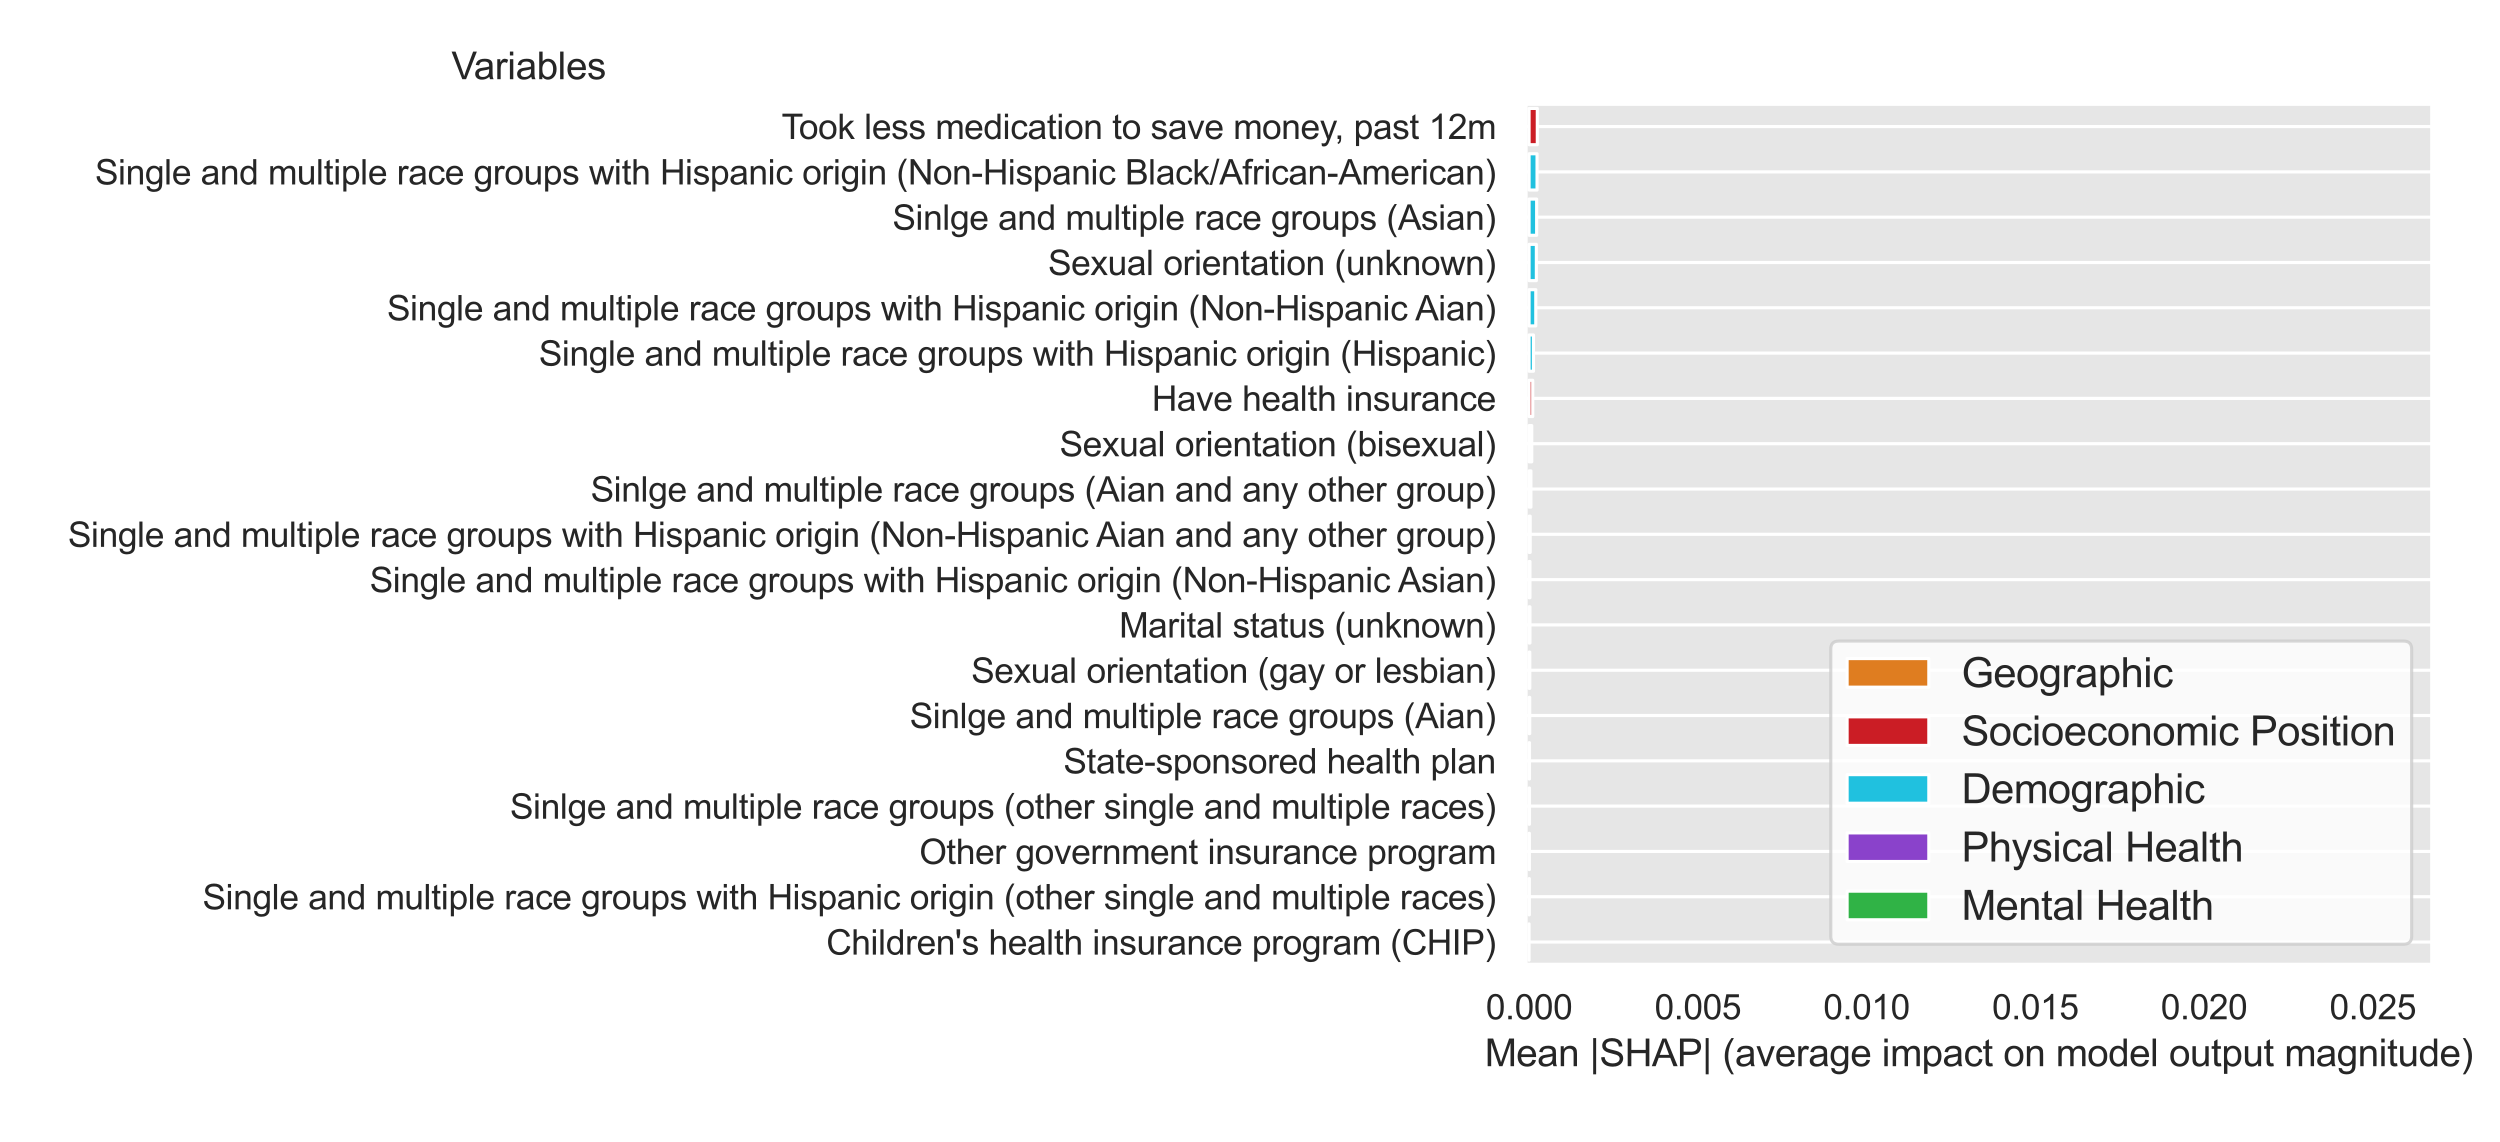 <?xml version="1.0" encoding="utf-8" standalone="no"?>
<!DOCTYPE svg PUBLIC "-//W3C//DTD SVG 1.1//EN"
  "http://www.w3.org/Graphics/SVG/1.1/DTD/svg11.dtd">
<svg xmlns:xlink="http://www.w3.org/1999/xlink" width="795.336pt" height="363.321pt" viewBox="0 0 795.336 363.321" xmlns="http://www.w3.org/2000/svg" version="1.1">
 <defs>
  <style type="text/css">*{stroke-linejoin: round; stroke-linecap: butt}</style>
 </defs>
 <g id="figure_1">
  <g id="patch_1">
   <path d="M 0 363.321 
L 795.336 363.321 
L 795.336 0 
L 0 0 
z
" style="fill: #ffffff"/>
  </g>
  <g id="axes_1">
   <g id="patch_2">
    <path d="M 485.376 306.9 
L 773.736 306.9 
L 773.736 33.064 
L 485.376 33.064 
z
" style="fill: #e6e6e6"/>
   </g>
   <g id="matplotlib.axis_1">
    <g id="xtick_1">
     <g id="text_1">
      <!-- 0.000 -->
      <g style="fill: #262626" transform="translate(472.687 324.274) scale(0.11 -0.11)">
       <defs>
        <path id="ArialMT-30" d="M 266 2259 
Q 266 3072 433 3567 
Q 600 4063 929 4331 
Q 1259 4600 1759 4600 
Q 2128 4600 2406 4451 
Q 2684 4303 2865 4023 
Q 3047 3744 3150 3342 
Q 3253 2941 3253 2259 
Q 3253 1453 3087 958 
Q 2922 463 2592 192 
Q 2263 -78 1759 -78 
Q 1097 -78 719 397 
Q 266 969 266 2259 
z
M 844 2259 
Q 844 1131 1108 757 
Q 1372 384 1759 384 
Q 2147 384 2411 759 
Q 2675 1134 2675 2259 
Q 2675 3391 2411 3762 
Q 2147 4134 1753 4134 
Q 1366 4134 1134 3806 
Q 844 3388 844 2259 
z
" transform="scale(0.016)"/>
        <path id="ArialMT-2e" d="M 581 0 
L 581 641 
L 1222 641 
L 1222 0 
L 581 0 
z
" transform="scale(0.016)"/>
       </defs>
       <use xlink:href="#ArialMT-30"/>
       <use xlink:href="#ArialMT-2e" x="55.615"/>
       <use xlink:href="#ArialMT-30" x="83.398"/>
       <use xlink:href="#ArialMT-30" x="139.014"/>
       <use xlink:href="#ArialMT-30" x="194.629"/>
      </g>
     </g>
    </g>
    <g id="xtick_2">
     <g id="text_2">
      <!-- 0.005 -->
      <g style="fill: #262626" transform="translate(526.368 324.274) scale(0.11 -0.11)">
       <defs>
        <path id="ArialMT-35" d="M 266 1200 
L 856 1250 
Q 922 819 1161 601 
Q 1400 384 1738 384 
Q 2144 384 2425 690 
Q 2706 997 2706 1503 
Q 2706 1984 2436 2262 
Q 2166 2541 1728 2541 
Q 1456 2541 1237 2417 
Q 1019 2294 894 2097 
L 366 2166 
L 809 4519 
L 3088 4519 
L 3088 3981 
L 1259 3981 
L 1013 2750 
Q 1425 3038 1878 3038 
Q 2478 3038 2890 2622 
Q 3303 2206 3303 1553 
Q 3303 931 2941 478 
Q 2500 -78 1738 -78 
Q 1113 -78 717 272 
Q 322 622 266 1200 
z
" transform="scale(0.016)"/>
       </defs>
       <use xlink:href="#ArialMT-30"/>
       <use xlink:href="#ArialMT-2e" x="55.615"/>
       <use xlink:href="#ArialMT-30" x="83.398"/>
       <use xlink:href="#ArialMT-30" x="139.014"/>
       <use xlink:href="#ArialMT-35" x="194.629"/>
      </g>
     </g>
    </g>
    <g id="xtick_3">
     <g id="text_3">
      <!-- 0.010 -->
      <g style="fill: #262626" transform="translate(580.049 324.274) scale(0.11 -0.11)">
       <defs>
        <path id="ArialMT-31" d="M 2384 0 
L 1822 0 
L 1822 3584 
Q 1619 3391 1289 3197 
Q 959 3003 697 2906 
L 697 3450 
Q 1169 3672 1522 3987 
Q 1875 4303 2022 4600 
L 2384 4600 
L 2384 0 
z
" transform="scale(0.016)"/>
       </defs>
       <use xlink:href="#ArialMT-30"/>
       <use xlink:href="#ArialMT-2e" x="55.615"/>
       <use xlink:href="#ArialMT-30" x="83.398"/>
       <use xlink:href="#ArialMT-31" x="139.014"/>
       <use xlink:href="#ArialMT-30" x="194.629"/>
      </g>
     </g>
    </g>
    <g id="xtick_4">
     <g id="text_4">
      <!-- 0.015 -->
      <g style="fill: #262626" transform="translate(633.73 324.274) scale(0.11 -0.11)">
       <use xlink:href="#ArialMT-30"/>
       <use xlink:href="#ArialMT-2e" x="55.615"/>
       <use xlink:href="#ArialMT-30" x="83.398"/>
       <use xlink:href="#ArialMT-31" x="139.014"/>
       <use xlink:href="#ArialMT-35" x="194.629"/>
      </g>
     </g>
    </g>
    <g id="xtick_5">
     <g id="text_5">
      <!-- 0.020 -->
      <g style="fill: #262626" transform="translate(687.412 324.274) scale(0.11 -0.11)">
       <defs>
        <path id="ArialMT-32" d="M 3222 541 
L 3222 0 
L 194 0 
Q 188 203 259 391 
Q 375 700 629 1000 
Q 884 1300 1366 1694 
Q 2113 2306 2375 2664 
Q 2638 3022 2638 3341 
Q 2638 3675 2398 3904 
Q 2159 4134 1775 4134 
Q 1369 4134 1125 3890 
Q 881 3647 878 3216 
L 300 3275 
Q 359 3922 746 4261 
Q 1134 4600 1788 4600 
Q 2447 4600 2831 4234 
Q 3216 3869 3216 3328 
Q 3216 3053 3103 2787 
Q 2991 2522 2730 2228 
Q 2469 1934 1863 1422 
Q 1356 997 1212 845 
Q 1069 694 975 541 
L 3222 541 
z
" transform="scale(0.016)"/>
       </defs>
       <use xlink:href="#ArialMT-30"/>
       <use xlink:href="#ArialMT-2e" x="55.615"/>
       <use xlink:href="#ArialMT-30" x="83.398"/>
       <use xlink:href="#ArialMT-32" x="139.014"/>
       <use xlink:href="#ArialMT-30" x="194.629"/>
      </g>
     </g>
    </g>
    <g id="xtick_6">
     <g id="text_6">
      <!-- 0.025 -->
      <g style="fill: #262626" transform="translate(741.093 324.274) scale(0.11 -0.11)">
       <use xlink:href="#ArialMT-30"/>
       <use xlink:href="#ArialMT-2e" x="55.615"/>
       <use xlink:href="#ArialMT-30" x="83.398"/>
       <use xlink:href="#ArialMT-32" x="139.014"/>
       <use xlink:href="#ArialMT-35" x="194.629"/>
      </g>
     </g>
    </g>
    <g id="text_7">
     <!-- Mean |SHAP| (average impact on model output magnitude) -->
     <g style="fill: #262626" transform="translate(472.364 339.195) scale(0.12 -0.12)">
      <defs>
       <path id="ArialMT-4d" d="M 475 0 
L 475 4581 
L 1388 4581 
L 2472 1338 
Q 2622 884 2691 659 
Q 2769 909 2934 1394 
L 4031 4581 
L 4847 4581 
L 4847 0 
L 4263 0 
L 4263 3834 
L 2931 0 
L 2384 0 
L 1059 3900 
L 1059 0 
L 475 0 
z
" transform="scale(0.016)"/>
       <path id="ArialMT-65" d="M 2694 1069 
L 3275 997 
Q 3138 488 2766 206 
Q 2394 -75 1816 -75 
Q 1088 -75 661 373 
Q 234 822 234 1631 
Q 234 2469 665 2931 
Q 1097 3394 1784 3394 
Q 2450 3394 2872 2941 
Q 3294 2488 3294 1666 
Q 3294 1616 3291 1516 
L 816 1516 
Q 847 969 1125 678 
Q 1403 388 1819 388 
Q 2128 388 2347 550 
Q 2566 713 2694 1069 
z
M 847 1978 
L 2700 1978 
Q 2663 2397 2488 2606 
Q 2219 2931 1791 2931 
Q 1403 2931 1139 2672 
Q 875 2413 847 1978 
z
" transform="scale(0.016)"/>
       <path id="ArialMT-61" d="M 2588 409 
Q 2275 144 1986 34 
Q 1697 -75 1366 -75 
Q 819 -75 525 192 
Q 231 459 231 875 
Q 231 1119 342 1320 
Q 453 1522 633 1644 
Q 813 1766 1038 1828 
Q 1203 1872 1538 1913 
Q 2219 1994 2541 2106 
Q 2544 2222 2544 2253 
Q 2544 2597 2384 2738 
Q 2169 2928 1744 2928 
Q 1347 2928 1158 2789 
Q 969 2650 878 2297 
L 328 2372 
Q 403 2725 575 2942 
Q 747 3159 1072 3276 
Q 1397 3394 1825 3394 
Q 2250 3394 2515 3294 
Q 2781 3194 2906 3042 
Q 3031 2891 3081 2659 
Q 3109 2516 3109 2141 
L 3109 1391 
Q 3109 606 3145 398 
Q 3181 191 3288 0 
L 2700 0 
Q 2613 175 2588 409 
z
M 2541 1666 
Q 2234 1541 1622 1453 
Q 1275 1403 1131 1340 
Q 988 1278 909 1158 
Q 831 1038 831 891 
Q 831 666 1001 516 
Q 1172 366 1500 366 
Q 1825 366 2078 508 
Q 2331 650 2450 897 
Q 2541 1088 2541 1459 
L 2541 1666 
z
" transform="scale(0.016)"/>
       <path id="ArialMT-6e" d="M 422 0 
L 422 3319 
L 928 3319 
L 928 2847 
Q 1294 3394 1984 3394 
Q 2284 3394 2536 3286 
Q 2788 3178 2913 3003 
Q 3038 2828 3088 2588 
Q 3119 2431 3119 2041 
L 3119 0 
L 2556 0 
L 2556 2019 
Q 2556 2363 2490 2533 
Q 2425 2703 2258 2804 
Q 2091 2906 1866 2906 
Q 1506 2906 1245 2678 
Q 984 2450 984 1813 
L 984 0 
L 422 0 
z
" transform="scale(0.016)"/>
       <path id="ArialMT-20" transform="scale(0.016)"/>
       <path id="ArialMT-7c" d="M 588 -1347 
L 588 4659 
L 1078 4659 
L 1078 -1347 
L 588 -1347 
z
" transform="scale(0.016)"/>
       <path id="ArialMT-53" d="M 288 1472 
L 859 1522 
Q 900 1178 1048 958 
Q 1197 738 1509 602 
Q 1822 466 2213 466 
Q 2559 466 2825 569 
Q 3091 672 3220 851 
Q 3350 1031 3350 1244 
Q 3350 1459 3225 1620 
Q 3100 1781 2813 1891 
Q 2628 1963 1997 2114 
Q 1366 2266 1113 2400 
Q 784 2572 623 2826 
Q 463 3081 463 3397 
Q 463 3744 659 4045 
Q 856 4347 1234 4503 
Q 1613 4659 2075 4659 
Q 2584 4659 2973 4495 
Q 3363 4331 3572 4012 
Q 3781 3694 3797 3291 
L 3216 3247 
Q 3169 3681 2898 3903 
Q 2628 4125 2100 4125 
Q 1550 4125 1298 3923 
Q 1047 3722 1047 3438 
Q 1047 3191 1225 3031 
Q 1400 2872 2139 2705 
Q 2878 2538 3153 2413 
Q 3553 2228 3743 1945 
Q 3934 1663 3934 1294 
Q 3934 928 3725 604 
Q 3516 281 3123 101 
Q 2731 -78 2241 -78 
Q 1619 -78 1198 103 
Q 778 284 539 648 
Q 300 1013 288 1472 
z
" transform="scale(0.016)"/>
       <path id="ArialMT-48" d="M 513 0 
L 513 4581 
L 1119 4581 
L 1119 2700 
L 3500 2700 
L 3500 4581 
L 4106 4581 
L 4106 0 
L 3500 0 
L 3500 2159 
L 1119 2159 
L 1119 0 
L 513 0 
z
" transform="scale(0.016)"/>
       <path id="ArialMT-41" d="M -9 0 
L 1750 4581 
L 2403 4581 
L 4278 0 
L 3588 0 
L 3053 1388 
L 1138 1388 
L 634 0 
L -9 0 
z
M 1313 1881 
L 2866 1881 
L 2388 3150 
Q 2169 3728 2063 4100 
Q 1975 3659 1816 3225 
L 1313 1881 
z
" transform="scale(0.016)"/>
       <path id="ArialMT-50" d="M 494 0 
L 494 4581 
L 2222 4581 
Q 2678 4581 2919 4538 
Q 3256 4481 3484 4323 
Q 3713 4166 3852 3881 
Q 3991 3597 3991 3256 
Q 3991 2672 3619 2267 
Q 3247 1863 2275 1863 
L 1100 1863 
L 1100 0 
L 494 0 
z
M 1100 2403 
L 2284 2403 
Q 2872 2403 3119 2622 
Q 3366 2841 3366 3238 
Q 3366 3525 3220 3729 
Q 3075 3934 2838 4000 
Q 2684 4041 2272 4041 
L 1100 4041 
L 1100 2403 
z
" transform="scale(0.016)"/>
       <path id="ArialMT-28" d="M 1497 -1347 
Q 1031 -759 709 28 
Q 388 816 388 1659 
Q 388 2403 628 3084 
Q 909 3875 1497 4659 
L 1900 4659 
Q 1522 4009 1400 3731 
Q 1209 3300 1100 2831 
Q 966 2247 966 1656 
Q 966 153 1900 -1347 
L 1497 -1347 
z
" transform="scale(0.016)"/>
       <path id="ArialMT-76" d="M 1344 0 
L 81 3319 
L 675 3319 
L 1388 1331 
Q 1503 1009 1600 663 
Q 1675 925 1809 1294 
L 2547 3319 
L 3125 3319 
L 1869 0 
L 1344 0 
z
" transform="scale(0.016)"/>
       <path id="ArialMT-72" d="M 416 0 
L 416 3319 
L 922 3319 
L 922 2816 
Q 1116 3169 1280 3281 
Q 1444 3394 1641 3394 
Q 1925 3394 2219 3213 
L 2025 2691 
Q 1819 2813 1613 2813 
Q 1428 2813 1281 2702 
Q 1134 2591 1072 2394 
Q 978 2094 978 1738 
L 978 0 
L 416 0 
z
" transform="scale(0.016)"/>
       <path id="ArialMT-67" d="M 319 -275 
L 866 -356 
Q 900 -609 1056 -725 
Q 1266 -881 1628 -881 
Q 2019 -881 2231 -725 
Q 2444 -569 2519 -288 
Q 2563 -116 2559 434 
Q 2191 0 1641 0 
Q 956 0 581 494 
Q 206 988 206 1678 
Q 206 2153 378 2554 
Q 550 2956 876 3175 
Q 1203 3394 1644 3394 
Q 2231 3394 2613 2919 
L 2613 3319 
L 3131 3319 
L 3131 450 
Q 3131 -325 2973 -648 
Q 2816 -972 2473 -1159 
Q 2131 -1347 1631 -1347 
Q 1038 -1347 672 -1080 
Q 306 -813 319 -275 
z
M 784 1719 
Q 784 1066 1043 766 
Q 1303 466 1694 466 
Q 2081 466 2343 764 
Q 2606 1063 2606 1700 
Q 2606 2309 2336 2618 
Q 2066 2928 1684 2928 
Q 1309 2928 1046 2623 
Q 784 2319 784 1719 
z
" transform="scale(0.016)"/>
       <path id="ArialMT-69" d="M 425 3934 
L 425 4581 
L 988 4581 
L 988 3934 
L 425 3934 
z
M 425 0 
L 425 3319 
L 988 3319 
L 988 0 
L 425 0 
z
" transform="scale(0.016)"/>
       <path id="ArialMT-6d" d="M 422 0 
L 422 3319 
L 925 3319 
L 925 2853 
Q 1081 3097 1340 3245 
Q 1600 3394 1931 3394 
Q 2300 3394 2536 3241 
Q 2772 3088 2869 2813 
Q 3263 3394 3894 3394 
Q 4388 3394 4653 3120 
Q 4919 2847 4919 2278 
L 4919 0 
L 4359 0 
L 4359 2091 
Q 4359 2428 4304 2576 
Q 4250 2725 4106 2815 
Q 3963 2906 3769 2906 
Q 3419 2906 3187 2673 
Q 2956 2441 2956 1928 
L 2956 0 
L 2394 0 
L 2394 2156 
Q 2394 2531 2256 2718 
Q 2119 2906 1806 2906 
Q 1569 2906 1367 2781 
Q 1166 2656 1075 2415 
Q 984 2175 984 1722 
L 984 0 
L 422 0 
z
" transform="scale(0.016)"/>
       <path id="ArialMT-70" d="M 422 -1272 
L 422 3319 
L 934 3319 
L 934 2888 
Q 1116 3141 1344 3267 
Q 1572 3394 1897 3394 
Q 2322 3394 2647 3175 
Q 2972 2956 3137 2557 
Q 3303 2159 3303 1684 
Q 3303 1175 3120 767 
Q 2938 359 2589 142 
Q 2241 -75 1856 -75 
Q 1575 -75 1351 44 
Q 1128 163 984 344 
L 984 -1272 
L 422 -1272 
z
M 931 1641 
Q 931 1000 1190 694 
Q 1450 388 1819 388 
Q 2194 388 2461 705 
Q 2728 1022 2728 1688 
Q 2728 2322 2467 2637 
Q 2206 2953 1844 2953 
Q 1484 2953 1207 2617 
Q 931 2281 931 1641 
z
" transform="scale(0.016)"/>
       <path id="ArialMT-63" d="M 2588 1216 
L 3141 1144 
Q 3050 572 2676 248 
Q 2303 -75 1759 -75 
Q 1078 -75 664 370 
Q 250 816 250 1647 
Q 250 2184 428 2587 
Q 606 2991 970 3192 
Q 1334 3394 1763 3394 
Q 2303 3394 2647 3120 
Q 2991 2847 3088 2344 
L 2541 2259 
Q 2463 2594 2264 2762 
Q 2066 2931 1784 2931 
Q 1359 2931 1093 2626 
Q 828 2322 828 1663 
Q 828 994 1084 691 
Q 1341 388 1753 388 
Q 2084 388 2306 591 
Q 2528 794 2588 1216 
z
" transform="scale(0.016)"/>
       <path id="ArialMT-74" d="M 1650 503 
L 1731 6 
Q 1494 -44 1306 -44 
Q 1000 -44 831 53 
Q 663 150 594 308 
Q 525 466 525 972 
L 525 2881 
L 113 2881 
L 113 3319 
L 525 3319 
L 525 4141 
L 1084 4478 
L 1084 3319 
L 1650 3319 
L 1650 2881 
L 1084 2881 
L 1084 941 
Q 1084 700 1114 631 
Q 1144 563 1211 522 
Q 1278 481 1403 481 
Q 1497 481 1650 503 
z
" transform="scale(0.016)"/>
       <path id="ArialMT-6f" d="M 213 1659 
Q 213 2581 725 3025 
Q 1153 3394 1769 3394 
Q 2453 3394 2887 2945 
Q 3322 2497 3322 1706 
Q 3322 1066 3130 698 
Q 2938 331 2570 128 
Q 2203 -75 1769 -75 
Q 1072 -75 642 372 
Q 213 819 213 1659 
z
M 791 1659 
Q 791 1022 1069 705 
Q 1347 388 1769 388 
Q 2188 388 2466 706 
Q 2744 1025 2744 1678 
Q 2744 2294 2464 2611 
Q 2184 2928 1769 2928 
Q 1347 2928 1069 2612 
Q 791 2297 791 1659 
z
" transform="scale(0.016)"/>
       <path id="ArialMT-64" d="M 2575 0 
L 2575 419 
Q 2259 -75 1647 -75 
Q 1250 -75 917 144 
Q 584 363 401 755 
Q 219 1147 219 1656 
Q 219 2153 384 2558 
Q 550 2963 881 3178 
Q 1213 3394 1622 3394 
Q 1922 3394 2156 3267 
Q 2391 3141 2538 2938 
L 2538 4581 
L 3097 4581 
L 3097 0 
L 2575 0 
z
M 797 1656 
Q 797 1019 1065 703 
Q 1334 388 1700 388 
Q 2069 388 2326 689 
Q 2584 991 2584 1609 
Q 2584 2291 2321 2609 
Q 2059 2928 1675 2928 
Q 1300 2928 1048 2622 
Q 797 2316 797 1656 
z
" transform="scale(0.016)"/>
       <path id="ArialMT-6c" d="M 409 0 
L 409 4581 
L 972 4581 
L 972 0 
L 409 0 
z
" transform="scale(0.016)"/>
       <path id="ArialMT-75" d="M 2597 0 
L 2597 488 
Q 2209 -75 1544 -75 
Q 1250 -75 995 37 
Q 741 150 617 320 
Q 494 491 444 738 
Q 409 903 409 1263 
L 409 3319 
L 972 3319 
L 972 1478 
Q 972 1038 1006 884 
Q 1059 663 1231 536 
Q 1403 409 1656 409 
Q 1909 409 2131 539 
Q 2353 669 2445 892 
Q 2538 1116 2538 1541 
L 2538 3319 
L 3100 3319 
L 3100 0 
L 2597 0 
z
" transform="scale(0.016)"/>
       <path id="ArialMT-29" d="M 791 -1347 
L 388 -1347 
Q 1322 153 1322 1656 
Q 1322 2244 1188 2822 
Q 1081 3291 891 3722 
Q 769 4003 388 4659 
L 791 4659 
Q 1378 3875 1659 3084 
Q 1900 2403 1900 1659 
Q 1900 816 1576 28 
Q 1253 -759 791 -1347 
z
" transform="scale(0.016)"/>
      </defs>
      <use xlink:href="#ArialMT-4d"/>
      <use xlink:href="#ArialMT-65" x="83.301"/>
      <use xlink:href="#ArialMT-61" x="138.916"/>
      <use xlink:href="#ArialMT-6e" x="194.531"/>
      <use xlink:href="#ArialMT-20" x="250.146"/>
      <use xlink:href="#ArialMT-7c" x="277.93"/>
      <use xlink:href="#ArialMT-53" x="303.906"/>
      <use xlink:href="#ArialMT-48" x="370.605"/>
      <use xlink:href="#ArialMT-41" x="442.822"/>
      <use xlink:href="#ArialMT-50" x="509.521"/>
      <use xlink:href="#ArialMT-7c" x="576.221"/>
      <use xlink:href="#ArialMT-20" x="602.197"/>
      <use xlink:href="#ArialMT-28" x="629.98"/>
      <use xlink:href="#ArialMT-61" x="663.281"/>
      <use xlink:href="#ArialMT-76" x="718.896"/>
      <use xlink:href="#ArialMT-65" x="768.896"/>
      <use xlink:href="#ArialMT-72" x="824.512"/>
      <use xlink:href="#ArialMT-61" x="857.812"/>
      <use xlink:href="#ArialMT-67" x="913.428"/>
      <use xlink:href="#ArialMT-65" x="969.043"/>
      <use xlink:href="#ArialMT-20" x="1024.658"/>
      <use xlink:href="#ArialMT-69" x="1052.441"/>
      <use xlink:href="#ArialMT-6d" x="1074.658"/>
      <use xlink:href="#ArialMT-70" x="1157.959"/>
      <use xlink:href="#ArialMT-61" x="1213.574"/>
      <use xlink:href="#ArialMT-63" x="1269.189"/>
      <use xlink:href="#ArialMT-74" x="1319.189"/>
      <use xlink:href="#ArialMT-20" x="1346.973"/>
      <use xlink:href="#ArialMT-6f" x="1374.756"/>
      <use xlink:href="#ArialMT-6e" x="1430.371"/>
      <use xlink:href="#ArialMT-20" x="1485.986"/>
      <use xlink:href="#ArialMT-6d" x="1513.77"/>
      <use xlink:href="#ArialMT-6f" x="1597.07"/>
      <use xlink:href="#ArialMT-64" x="1652.686"/>
      <use xlink:href="#ArialMT-65" x="1708.301"/>
      <use xlink:href="#ArialMT-6c" x="1763.916"/>
      <use xlink:href="#ArialMT-20" x="1786.133"/>
      <use xlink:href="#ArialMT-6f" x="1813.916"/>
      <use xlink:href="#ArialMT-75" x="1869.531"/>
      <use xlink:href="#ArialMT-74" x="1925.146"/>
      <use xlink:href="#ArialMT-70" x="1952.93"/>
      <use xlink:href="#ArialMT-75" x="2008.545"/>
      <use xlink:href="#ArialMT-74" x="2064.16"/>
      <use xlink:href="#ArialMT-20" x="2091.943"/>
      <use xlink:href="#ArialMT-6d" x="2119.727"/>
      <use xlink:href="#ArialMT-61" x="2203.027"/>
      <use xlink:href="#ArialMT-67" x="2258.643"/>
      <use xlink:href="#ArialMT-6e" x="2314.258"/>
      <use xlink:href="#ArialMT-69" x="2369.873"/>
      <use xlink:href="#ArialMT-74" x="2392.09"/>
      <use xlink:href="#ArialMT-75" x="2419.873"/>
      <use xlink:href="#ArialMT-64" x="2475.488"/>
      <use xlink:href="#ArialMT-65" x="2531.104"/>
      <use xlink:href="#ArialMT-29" x="2586.719"/>
     </g>
    </g>
   </g>
   <g id="matplotlib.axis_2">
    <g id="ytick_1">
     <g id="line2d_1">
      <path d="M 485.376 40.27 
L 773.736 40.27 
" clip-path="url(#p137940768c)" style="fill: none; stroke: #ffffff; stroke-linecap: round"/>
     </g>
     <g id="text_8">
      <!-- Took less medication to save money, past 12m -->
      <g style="fill: #262626" transform="translate(248.65 44.223) scale(0.11 -0.11)">
       <defs>
        <path id="ArialMT-54" d="M 1659 0 
L 1659 4041 
L 150 4041 
L 150 4581 
L 3781 4581 
L 3781 4041 
L 2266 4041 
L 2266 0 
L 1659 0 
z
" transform="scale(0.016)"/>
        <path id="ArialMT-6b" d="M 425 0 
L 425 4581 
L 988 4581 
L 988 1969 
L 2319 3319 
L 3047 3319 
L 1778 2088 
L 3175 0 
L 2481 0 
L 1384 1697 
L 988 1316 
L 988 0 
L 425 0 
z
" transform="scale(0.016)"/>
        <path id="ArialMT-73" d="M 197 991 
L 753 1078 
Q 800 744 1014 566 
Q 1228 388 1613 388 
Q 2000 388 2187 545 
Q 2375 703 2375 916 
Q 2375 1106 2209 1216 
Q 2094 1291 1634 1406 
Q 1016 1563 777 1677 
Q 538 1791 414 1992 
Q 291 2194 291 2438 
Q 291 2659 392 2848 
Q 494 3038 669 3163 
Q 800 3259 1026 3326 
Q 1253 3394 1513 3394 
Q 1903 3394 2198 3281 
Q 2494 3169 2634 2976 
Q 2775 2784 2828 2463 
L 2278 2388 
Q 2241 2644 2061 2787 
Q 1881 2931 1553 2931 
Q 1166 2931 1000 2803 
Q 834 2675 834 2503 
Q 834 2394 903 2306 
Q 972 2216 1119 2156 
Q 1203 2125 1616 2013 
Q 2213 1853 2448 1751 
Q 2684 1650 2818 1456 
Q 2953 1263 2953 975 
Q 2953 694 2789 445 
Q 2625 197 2315 61 
Q 2006 -75 1616 -75 
Q 969 -75 630 194 
Q 291 463 197 991 
z
" transform="scale(0.016)"/>
        <path id="ArialMT-79" d="M 397 -1278 
L 334 -750 
Q 519 -800 656 -800 
Q 844 -800 956 -737 
Q 1069 -675 1141 -563 
Q 1194 -478 1313 -144 
Q 1328 -97 1363 -6 
L 103 3319 
L 709 3319 
L 1400 1397 
Q 1534 1031 1641 628 
Q 1738 1016 1872 1384 
L 2581 3319 
L 3144 3319 
L 1881 -56 
Q 1678 -603 1566 -809 
Q 1416 -1088 1222 -1217 
Q 1028 -1347 759 -1347 
Q 597 -1347 397 -1278 
z
" transform="scale(0.016)"/>
        <path id="ArialMT-2c" d="M 569 0 
L 569 641 
L 1209 641 
L 1209 0 
Q 1209 -353 1084 -570 
Q 959 -788 688 -906 
L 531 -666 
Q 709 -588 793 -436 
Q 878 -284 888 0 
L 569 0 
z
" transform="scale(0.016)"/>
       </defs>
       <use xlink:href="#ArialMT-54"/>
       <use xlink:href="#ArialMT-6f" x="49.959"/>
       <use xlink:href="#ArialMT-6f" x="105.574"/>
       <use xlink:href="#ArialMT-6b" x="161.189"/>
       <use xlink:href="#ArialMT-20" x="211.189"/>
       <use xlink:href="#ArialMT-6c" x="238.973"/>
       <use xlink:href="#ArialMT-65" x="261.189"/>
       <use xlink:href="#ArialMT-73" x="316.805"/>
       <use xlink:href="#ArialMT-73" x="366.805"/>
       <use xlink:href="#ArialMT-20" x="416.805"/>
       <use xlink:href="#ArialMT-6d" x="444.588"/>
       <use xlink:href="#ArialMT-65" x="527.889"/>
       <use xlink:href="#ArialMT-64" x="583.504"/>
       <use xlink:href="#ArialMT-69" x="639.119"/>
       <use xlink:href="#ArialMT-63" x="661.336"/>
       <use xlink:href="#ArialMT-61" x="711.336"/>
       <use xlink:href="#ArialMT-74" x="766.951"/>
       <use xlink:href="#ArialMT-69" x="794.734"/>
       <use xlink:href="#ArialMT-6f" x="816.951"/>
       <use xlink:href="#ArialMT-6e" x="872.566"/>
       <use xlink:href="#ArialMT-20" x="928.182"/>
       <use xlink:href="#ArialMT-74" x="955.965"/>
       <use xlink:href="#ArialMT-6f" x="983.748"/>
       <use xlink:href="#ArialMT-20" x="1039.363"/>
       <use xlink:href="#ArialMT-73" x="1067.146"/>
       <use xlink:href="#ArialMT-61" x="1117.146"/>
       <use xlink:href="#ArialMT-76" x="1172.762"/>
       <use xlink:href="#ArialMT-65" x="1222.762"/>
       <use xlink:href="#ArialMT-20" x="1278.377"/>
       <use xlink:href="#ArialMT-6d" x="1306.16"/>
       <use xlink:href="#ArialMT-6f" x="1389.461"/>
       <use xlink:href="#ArialMT-6e" x="1445.076"/>
       <use xlink:href="#ArialMT-65" x="1500.691"/>
       <use xlink:href="#ArialMT-79" x="1556.307"/>
       <use xlink:href="#ArialMT-2c" x="1598.932"/>
       <use xlink:href="#ArialMT-20" x="1626.715"/>
       <use xlink:href="#ArialMT-70" x="1654.498"/>
       <use xlink:href="#ArialMT-61" x="1710.113"/>
       <use xlink:href="#ArialMT-73" x="1765.729"/>
       <use xlink:href="#ArialMT-74" x="1815.729"/>
       <use xlink:href="#ArialMT-20" x="1843.512"/>
       <use xlink:href="#ArialMT-31" x="1871.295"/>
       <use xlink:href="#ArialMT-32" x="1926.91"/>
       <use xlink:href="#ArialMT-6d" x="1982.525"/>
      </g>
     </g>
    </g>
    <g id="ytick_2">
     <g id="line2d_2">
      <path d="M 485.376 54.683 
L 773.736 54.683 
" clip-path="url(#p137940768c)" style="fill: none; stroke: #ffffff; stroke-linecap: round"/>
     </g>
     <g id="text_9">
      <!-- Single and multiple race groups with Hispanic origin (Non-Hispanic Black/African-American) -->
      <g style="fill: #262626" transform="translate(30.211 58.686) scale(0.11 -0.11)">
       <defs>
        <path id="ArialMT-77" d="M 1034 0 
L 19 3319 
L 600 3319 
L 1128 1403 
L 1325 691 
Q 1338 744 1497 1375 
L 2025 3319 
L 2603 3319 
L 3100 1394 
L 3266 759 
L 3456 1400 
L 4025 3319 
L 4572 3319 
L 3534 0 
L 2950 0 
L 2422 1988 
L 2294 2553 
L 1622 0 
L 1034 0 
z
" transform="scale(0.016)"/>
        <path id="ArialMT-68" d="M 422 0 
L 422 4581 
L 984 4581 
L 984 2938 
Q 1378 3394 1978 3394 
Q 2347 3394 2619 3248 
Q 2891 3103 3008 2847 
Q 3125 2591 3125 2103 
L 3125 0 
L 2563 0 
L 2563 2103 
Q 2563 2525 2380 2717 
Q 2197 2909 1863 2909 
Q 1613 2909 1392 2779 
Q 1172 2650 1078 2428 
Q 984 2206 984 1816 
L 984 0 
L 422 0 
z
" transform="scale(0.016)"/>
        <path id="ArialMT-4e" d="M 488 0 
L 488 4581 
L 1109 4581 
L 3516 984 
L 3516 4581 
L 4097 4581 
L 4097 0 
L 3475 0 
L 1069 3600 
L 1069 0 
L 488 0 
z
" transform="scale(0.016)"/>
        <path id="ArialMT-2d" d="M 203 1375 
L 203 1941 
L 1931 1941 
L 1931 1375 
L 203 1375 
z
" transform="scale(0.016)"/>
        <path id="ArialMT-42" d="M 469 0 
L 469 4581 
L 2188 4581 
Q 2713 4581 3030 4442 
Q 3347 4303 3526 4014 
Q 3706 3725 3706 3409 
Q 3706 3116 3547 2856 
Q 3388 2597 3066 2438 
Q 3481 2316 3704 2022 
Q 3928 1728 3928 1328 
Q 3928 1006 3792 729 
Q 3656 453 3456 303 
Q 3256 153 2954 76 
Q 2653 0 2216 0 
L 469 0 
z
M 1075 2656 
L 2066 2656 
Q 2469 2656 2644 2709 
Q 2875 2778 2992 2937 
Q 3109 3097 3109 3338 
Q 3109 3566 3000 3739 
Q 2891 3913 2687 3977 
Q 2484 4041 1991 4041 
L 1075 4041 
L 1075 2656 
z
M 1075 541 
L 2216 541 
Q 2509 541 2628 563 
Q 2838 600 2978 687 
Q 3119 775 3209 942 
Q 3300 1109 3300 1328 
Q 3300 1584 3169 1773 
Q 3038 1963 2805 2039 
Q 2572 2116 2134 2116 
L 1075 2116 
L 1075 541 
z
" transform="scale(0.016)"/>
        <path id="ArialMT-2f" d="M 0 -78 
L 1328 4659 
L 1778 4659 
L 453 -78 
L 0 -78 
z
" transform="scale(0.016)"/>
        <path id="ArialMT-66" d="M 556 0 
L 556 2881 
L 59 2881 
L 59 3319 
L 556 3319 
L 556 3672 
Q 556 4006 616 4169 
Q 697 4388 901 4523 
Q 1106 4659 1475 4659 
Q 1713 4659 2000 4603 
L 1916 4113 
Q 1741 4144 1584 4144 
Q 1328 4144 1222 4034 
Q 1116 3925 1116 3625 
L 1116 3319 
L 1763 3319 
L 1763 2881 
L 1116 2881 
L 1116 0 
L 556 0 
z
" transform="scale(0.016)"/>
       </defs>
       <use xlink:href="#ArialMT-53"/>
       <use xlink:href="#ArialMT-69" x="66.699"/>
       <use xlink:href="#ArialMT-6e" x="88.916"/>
       <use xlink:href="#ArialMT-67" x="144.531"/>
       <use xlink:href="#ArialMT-6c" x="200.146"/>
       <use xlink:href="#ArialMT-65" x="222.363"/>
       <use xlink:href="#ArialMT-20" x="277.979"/>
       <use xlink:href="#ArialMT-61" x="305.762"/>
       <use xlink:href="#ArialMT-6e" x="361.377"/>
       <use xlink:href="#ArialMT-64" x="416.992"/>
       <use xlink:href="#ArialMT-20" x="472.607"/>
       <use xlink:href="#ArialMT-6d" x="500.391"/>
       <use xlink:href="#ArialMT-75" x="583.691"/>
       <use xlink:href="#ArialMT-6c" x="639.307"/>
       <use xlink:href="#ArialMT-74" x="661.523"/>
       <use xlink:href="#ArialMT-69" x="689.307"/>
       <use xlink:href="#ArialMT-70" x="711.523"/>
       <use xlink:href="#ArialMT-6c" x="767.139"/>
       <use xlink:href="#ArialMT-65" x="789.355"/>
       <use xlink:href="#ArialMT-20" x="844.971"/>
       <use xlink:href="#ArialMT-72" x="872.754"/>
       <use xlink:href="#ArialMT-61" x="906.055"/>
       <use xlink:href="#ArialMT-63" x="961.67"/>
       <use xlink:href="#ArialMT-65" x="1011.67"/>
       <use xlink:href="#ArialMT-20" x="1067.285"/>
       <use xlink:href="#ArialMT-67" x="1095.068"/>
       <use xlink:href="#ArialMT-72" x="1150.684"/>
       <use xlink:href="#ArialMT-6f" x="1183.984"/>
       <use xlink:href="#ArialMT-75" x="1239.6"/>
       <use xlink:href="#ArialMT-70" x="1295.215"/>
       <use xlink:href="#ArialMT-73" x="1350.83"/>
       <use xlink:href="#ArialMT-20" x="1400.83"/>
       <use xlink:href="#ArialMT-77" x="1428.613"/>
       <use xlink:href="#ArialMT-69" x="1500.83"/>
       <use xlink:href="#ArialMT-74" x="1523.047"/>
       <use xlink:href="#ArialMT-68" x="1550.83"/>
       <use xlink:href="#ArialMT-20" x="1606.445"/>
       <use xlink:href="#ArialMT-48" x="1634.229"/>
       <use xlink:href="#ArialMT-69" x="1706.445"/>
       <use xlink:href="#ArialMT-73" x="1728.662"/>
       <use xlink:href="#ArialMT-70" x="1778.662"/>
       <use xlink:href="#ArialMT-61" x="1834.277"/>
       <use xlink:href="#ArialMT-6e" x="1889.893"/>
       <use xlink:href="#ArialMT-69" x="1945.508"/>
       <use xlink:href="#ArialMT-63" x="1967.725"/>
       <use xlink:href="#ArialMT-20" x="2017.725"/>
       <use xlink:href="#ArialMT-6f" x="2045.508"/>
       <use xlink:href="#ArialMT-72" x="2101.123"/>
       <use xlink:href="#ArialMT-69" x="2134.424"/>
       <use xlink:href="#ArialMT-67" x="2156.641"/>
       <use xlink:href="#ArialMT-69" x="2212.256"/>
       <use xlink:href="#ArialMT-6e" x="2234.473"/>
       <use xlink:href="#ArialMT-20" x="2290.088"/>
       <use xlink:href="#ArialMT-28" x="2317.871"/>
       <use xlink:href="#ArialMT-4e" x="2351.172"/>
       <use xlink:href="#ArialMT-6f" x="2423.389"/>
       <use xlink:href="#ArialMT-6e" x="2479.004"/>
       <use xlink:href="#ArialMT-2d" x="2534.619"/>
       <use xlink:href="#ArialMT-48" x="2567.92"/>
       <use xlink:href="#ArialMT-69" x="2640.137"/>
       <use xlink:href="#ArialMT-73" x="2662.354"/>
       <use xlink:href="#ArialMT-70" x="2712.354"/>
       <use xlink:href="#ArialMT-61" x="2767.969"/>
       <use xlink:href="#ArialMT-6e" x="2823.584"/>
       <use xlink:href="#ArialMT-69" x="2879.199"/>
       <use xlink:href="#ArialMT-63" x="2901.416"/>
       <use xlink:href="#ArialMT-20" x="2951.416"/>
       <use xlink:href="#ArialMT-42" x="2979.199"/>
       <use xlink:href="#ArialMT-6c" x="3045.898"/>
       <use xlink:href="#ArialMT-61" x="3068.115"/>
       <use xlink:href="#ArialMT-63" x="3123.73"/>
       <use xlink:href="#ArialMT-6b" x="3173.73"/>
       <use xlink:href="#ArialMT-2f" x="3223.73"/>
       <use xlink:href="#ArialMT-41" x="3251.514"/>
       <use xlink:href="#ArialMT-66" x="3318.213"/>
       <use xlink:href="#ArialMT-72" x="3345.996"/>
       <use xlink:href="#ArialMT-69" x="3379.297"/>
       <use xlink:href="#ArialMT-63" x="3401.514"/>
       <use xlink:href="#ArialMT-61" x="3451.514"/>
       <use xlink:href="#ArialMT-6e" x="3507.129"/>
       <use xlink:href="#ArialMT-2d" x="3562.744"/>
       <use xlink:href="#ArialMT-41" x="3596.045"/>
       <use xlink:href="#ArialMT-6d" x="3662.744"/>
       <use xlink:href="#ArialMT-65" x="3746.045"/>
       <use xlink:href="#ArialMT-72" x="3801.66"/>
       <use xlink:href="#ArialMT-69" x="3834.961"/>
       <use xlink:href="#ArialMT-63" x="3857.178"/>
       <use xlink:href="#ArialMT-61" x="3907.178"/>
       <use xlink:href="#ArialMT-6e" x="3962.793"/>
       <use xlink:href="#ArialMT-29" x="4018.408"/>
      </g>
     </g>
    </g>
    <g id="ytick_3">
     <g id="line2d_3">
      <path d="M 485.376 69.095 
L 773.736 69.095 
" clip-path="url(#p137940768c)" style="fill: none; stroke: #ffffff; stroke-linecap: round"/>
     </g>
     <g id="text_10">
      <!-- Sinlge and multiple race groups (Asian) -->
      <g style="fill: #262626" transform="translate(283.898 73.099) scale(0.11 -0.11)">
       <use xlink:href="#ArialMT-53"/>
       <use xlink:href="#ArialMT-69" x="66.699"/>
       <use xlink:href="#ArialMT-6e" x="88.916"/>
       <use xlink:href="#ArialMT-6c" x="144.531"/>
       <use xlink:href="#ArialMT-67" x="166.748"/>
       <use xlink:href="#ArialMT-65" x="222.363"/>
       <use xlink:href="#ArialMT-20" x="277.979"/>
       <use xlink:href="#ArialMT-61" x="305.762"/>
       <use xlink:href="#ArialMT-6e" x="361.377"/>
       <use xlink:href="#ArialMT-64" x="416.992"/>
       <use xlink:href="#ArialMT-20" x="472.607"/>
       <use xlink:href="#ArialMT-6d" x="500.391"/>
       <use xlink:href="#ArialMT-75" x="583.691"/>
       <use xlink:href="#ArialMT-6c" x="639.307"/>
       <use xlink:href="#ArialMT-74" x="661.523"/>
       <use xlink:href="#ArialMT-69" x="689.307"/>
       <use xlink:href="#ArialMT-70" x="711.523"/>
       <use xlink:href="#ArialMT-6c" x="767.139"/>
       <use xlink:href="#ArialMT-65" x="789.355"/>
       <use xlink:href="#ArialMT-20" x="844.971"/>
       <use xlink:href="#ArialMT-72" x="872.754"/>
       <use xlink:href="#ArialMT-61" x="906.055"/>
       <use xlink:href="#ArialMT-63" x="961.67"/>
       <use xlink:href="#ArialMT-65" x="1011.67"/>
       <use xlink:href="#ArialMT-20" x="1067.285"/>
       <use xlink:href="#ArialMT-67" x="1095.068"/>
       <use xlink:href="#ArialMT-72" x="1150.684"/>
       <use xlink:href="#ArialMT-6f" x="1183.984"/>
       <use xlink:href="#ArialMT-75" x="1239.6"/>
       <use xlink:href="#ArialMT-70" x="1295.215"/>
       <use xlink:href="#ArialMT-73" x="1350.83"/>
       <use xlink:href="#ArialMT-20" x="1400.83"/>
       <use xlink:href="#ArialMT-28" x="1428.613"/>
       <use xlink:href="#ArialMT-41" x="1461.914"/>
       <use xlink:href="#ArialMT-73" x="1528.613"/>
       <use xlink:href="#ArialMT-69" x="1578.613"/>
       <use xlink:href="#ArialMT-61" x="1600.83"/>
       <use xlink:href="#ArialMT-6e" x="1656.445"/>
       <use xlink:href="#ArialMT-29" x="1712.061"/>
      </g>
     </g>
    </g>
    <g id="ytick_4">
     <g id="line2d_4">
      <path d="M 485.376 83.507 
L 773.736 83.507 
" clip-path="url(#p137940768c)" style="fill: none; stroke: #ffffff; stroke-linecap: round"/>
     </g>
     <g id="text_11">
      <!-- Sexual orientation (unknown) -->
      <g style="fill: #262626" transform="translate(333.412 87.511) scale(0.11 -0.11)">
       <defs>
        <path id="ArialMT-78" d="M 47 0 
L 1259 1725 
L 138 3319 
L 841 3319 
L 1350 2541 
Q 1494 2319 1581 2169 
Q 1719 2375 1834 2534 
L 2394 3319 
L 3066 3319 
L 1919 1756 
L 3153 0 
L 2463 0 
L 1781 1031 
L 1600 1309 
L 728 0 
L 47 0 
z
" transform="scale(0.016)"/>
       </defs>
       <use xlink:href="#ArialMT-53"/>
       <use xlink:href="#ArialMT-65" x="66.699"/>
       <use xlink:href="#ArialMT-78" x="122.314"/>
       <use xlink:href="#ArialMT-75" x="172.314"/>
       <use xlink:href="#ArialMT-61" x="227.93"/>
       <use xlink:href="#ArialMT-6c" x="283.545"/>
       <use xlink:href="#ArialMT-20" x="305.762"/>
       <use xlink:href="#ArialMT-6f" x="333.545"/>
       <use xlink:href="#ArialMT-72" x="389.16"/>
       <use xlink:href="#ArialMT-69" x="422.461"/>
       <use xlink:href="#ArialMT-65" x="444.678"/>
       <use xlink:href="#ArialMT-6e" x="500.293"/>
       <use xlink:href="#ArialMT-74" x="555.908"/>
       <use xlink:href="#ArialMT-61" x="583.691"/>
       <use xlink:href="#ArialMT-74" x="639.307"/>
       <use xlink:href="#ArialMT-69" x="667.09"/>
       <use xlink:href="#ArialMT-6f" x="689.307"/>
       <use xlink:href="#ArialMT-6e" x="744.922"/>
       <use xlink:href="#ArialMT-20" x="800.537"/>
       <use xlink:href="#ArialMT-28" x="828.32"/>
       <use xlink:href="#ArialMT-75" x="861.621"/>
       <use xlink:href="#ArialMT-6e" x="917.236"/>
       <use xlink:href="#ArialMT-6b" x="972.852"/>
       <use xlink:href="#ArialMT-6e" x="1022.852"/>
       <use xlink:href="#ArialMT-6f" x="1078.467"/>
       <use xlink:href="#ArialMT-77" x="1134.082"/>
       <use xlink:href="#ArialMT-6e" x="1206.299"/>
       <use xlink:href="#ArialMT-29" x="1261.914"/>
      </g>
     </g>
    </g>
    <g id="ytick_5">
     <g id="line2d_5">
      <path d="M 485.376 97.92 
L 773.736 97.92 
" clip-path="url(#p137940768c)" style="fill: none; stroke: #ffffff; stroke-linecap: round"/>
     </g>
     <g id="text_12">
      <!-- Single and multiple race groups with Hispanic origin (Non-Hispanic Aian) -->
      <g style="fill: #262626" transform="translate(123.109 101.924) scale(0.11 -0.11)">
       <use xlink:href="#ArialMT-53"/>
       <use xlink:href="#ArialMT-69" x="66.699"/>
       <use xlink:href="#ArialMT-6e" x="88.916"/>
       <use xlink:href="#ArialMT-67" x="144.531"/>
       <use xlink:href="#ArialMT-6c" x="200.146"/>
       <use xlink:href="#ArialMT-65" x="222.363"/>
       <use xlink:href="#ArialMT-20" x="277.979"/>
       <use xlink:href="#ArialMT-61" x="305.762"/>
       <use xlink:href="#ArialMT-6e" x="361.377"/>
       <use xlink:href="#ArialMT-64" x="416.992"/>
       <use xlink:href="#ArialMT-20" x="472.607"/>
       <use xlink:href="#ArialMT-6d" x="500.391"/>
       <use xlink:href="#ArialMT-75" x="583.691"/>
       <use xlink:href="#ArialMT-6c" x="639.307"/>
       <use xlink:href="#ArialMT-74" x="661.523"/>
       <use xlink:href="#ArialMT-69" x="689.307"/>
       <use xlink:href="#ArialMT-70" x="711.523"/>
       <use xlink:href="#ArialMT-6c" x="767.139"/>
       <use xlink:href="#ArialMT-65" x="789.355"/>
       <use xlink:href="#ArialMT-20" x="844.971"/>
       <use xlink:href="#ArialMT-72" x="872.754"/>
       <use xlink:href="#ArialMT-61" x="906.055"/>
       <use xlink:href="#ArialMT-63" x="961.67"/>
       <use xlink:href="#ArialMT-65" x="1011.67"/>
       <use xlink:href="#ArialMT-20" x="1067.285"/>
       <use xlink:href="#ArialMT-67" x="1095.068"/>
       <use xlink:href="#ArialMT-72" x="1150.684"/>
       <use xlink:href="#ArialMT-6f" x="1183.984"/>
       <use xlink:href="#ArialMT-75" x="1239.6"/>
       <use xlink:href="#ArialMT-70" x="1295.215"/>
       <use xlink:href="#ArialMT-73" x="1350.83"/>
       <use xlink:href="#ArialMT-20" x="1400.83"/>
       <use xlink:href="#ArialMT-77" x="1428.613"/>
       <use xlink:href="#ArialMT-69" x="1500.83"/>
       <use xlink:href="#ArialMT-74" x="1523.047"/>
       <use xlink:href="#ArialMT-68" x="1550.83"/>
       <use xlink:href="#ArialMT-20" x="1606.445"/>
       <use xlink:href="#ArialMT-48" x="1634.229"/>
       <use xlink:href="#ArialMT-69" x="1706.445"/>
       <use xlink:href="#ArialMT-73" x="1728.662"/>
       <use xlink:href="#ArialMT-70" x="1778.662"/>
       <use xlink:href="#ArialMT-61" x="1834.277"/>
       <use xlink:href="#ArialMT-6e" x="1889.893"/>
       <use xlink:href="#ArialMT-69" x="1945.508"/>
       <use xlink:href="#ArialMT-63" x="1967.725"/>
       <use xlink:href="#ArialMT-20" x="2017.725"/>
       <use xlink:href="#ArialMT-6f" x="2045.508"/>
       <use xlink:href="#ArialMT-72" x="2101.123"/>
       <use xlink:href="#ArialMT-69" x="2134.424"/>
       <use xlink:href="#ArialMT-67" x="2156.641"/>
       <use xlink:href="#ArialMT-69" x="2212.256"/>
       <use xlink:href="#ArialMT-6e" x="2234.473"/>
       <use xlink:href="#ArialMT-20" x="2290.088"/>
       <use xlink:href="#ArialMT-28" x="2317.871"/>
       <use xlink:href="#ArialMT-4e" x="2351.172"/>
       <use xlink:href="#ArialMT-6f" x="2423.389"/>
       <use xlink:href="#ArialMT-6e" x="2479.004"/>
       <use xlink:href="#ArialMT-2d" x="2534.619"/>
       <use xlink:href="#ArialMT-48" x="2567.92"/>
       <use xlink:href="#ArialMT-69" x="2640.137"/>
       <use xlink:href="#ArialMT-73" x="2662.354"/>
       <use xlink:href="#ArialMT-70" x="2712.354"/>
       <use xlink:href="#ArialMT-61" x="2767.969"/>
       <use xlink:href="#ArialMT-6e" x="2823.584"/>
       <use xlink:href="#ArialMT-69" x="2879.199"/>
       <use xlink:href="#ArialMT-63" x="2901.416"/>
       <use xlink:href="#ArialMT-20" x="2951.416"/>
       <use xlink:href="#ArialMT-41" x="2973.699"/>
       <use xlink:href="#ArialMT-69" x="3040.398"/>
       <use xlink:href="#ArialMT-61" x="3062.615"/>
       <use xlink:href="#ArialMT-6e" x="3118.23"/>
       <use xlink:href="#ArialMT-29" x="3173.846"/>
      </g>
     </g>
    </g>
    <g id="ytick_6">
     <g id="line2d_6">
      <path d="M 485.376 112.332 
L 773.736 112.332 
" clip-path="url(#p137940768c)" style="fill: none; stroke: #ffffff; stroke-linecap: round"/>
     </g>
     <g id="text_13">
      <!-- Single and multiple race groups with Hispanic origin (Hispanic) -->
      <g style="fill: #262626" transform="translate(171.417 116.336) scale(0.11 -0.11)">
       <use xlink:href="#ArialMT-53"/>
       <use xlink:href="#ArialMT-69" x="66.699"/>
       <use xlink:href="#ArialMT-6e" x="88.916"/>
       <use xlink:href="#ArialMT-67" x="144.531"/>
       <use xlink:href="#ArialMT-6c" x="200.146"/>
       <use xlink:href="#ArialMT-65" x="222.363"/>
       <use xlink:href="#ArialMT-20" x="277.979"/>
       <use xlink:href="#ArialMT-61" x="305.762"/>
       <use xlink:href="#ArialMT-6e" x="361.377"/>
       <use xlink:href="#ArialMT-64" x="416.992"/>
       <use xlink:href="#ArialMT-20" x="472.607"/>
       <use xlink:href="#ArialMT-6d" x="500.391"/>
       <use xlink:href="#ArialMT-75" x="583.691"/>
       <use xlink:href="#ArialMT-6c" x="639.307"/>
       <use xlink:href="#ArialMT-74" x="661.523"/>
       <use xlink:href="#ArialMT-69" x="689.307"/>
       <use xlink:href="#ArialMT-70" x="711.523"/>
       <use xlink:href="#ArialMT-6c" x="767.139"/>
       <use xlink:href="#ArialMT-65" x="789.355"/>
       <use xlink:href="#ArialMT-20" x="844.971"/>
       <use xlink:href="#ArialMT-72" x="872.754"/>
       <use xlink:href="#ArialMT-61" x="906.055"/>
       <use xlink:href="#ArialMT-63" x="961.67"/>
       <use xlink:href="#ArialMT-65" x="1011.67"/>
       <use xlink:href="#ArialMT-20" x="1067.285"/>
       <use xlink:href="#ArialMT-67" x="1095.068"/>
       <use xlink:href="#ArialMT-72" x="1150.684"/>
       <use xlink:href="#ArialMT-6f" x="1183.984"/>
       <use xlink:href="#ArialMT-75" x="1239.6"/>
       <use xlink:href="#ArialMT-70" x="1295.215"/>
       <use xlink:href="#ArialMT-73" x="1350.83"/>
       <use xlink:href="#ArialMT-20" x="1400.83"/>
       <use xlink:href="#ArialMT-77" x="1428.613"/>
       <use xlink:href="#ArialMT-69" x="1500.83"/>
       <use xlink:href="#ArialMT-74" x="1523.047"/>
       <use xlink:href="#ArialMT-68" x="1550.83"/>
       <use xlink:href="#ArialMT-20" x="1606.445"/>
       <use xlink:href="#ArialMT-48" x="1634.229"/>
       <use xlink:href="#ArialMT-69" x="1706.445"/>
       <use xlink:href="#ArialMT-73" x="1728.662"/>
       <use xlink:href="#ArialMT-70" x="1778.662"/>
       <use xlink:href="#ArialMT-61" x="1834.277"/>
       <use xlink:href="#ArialMT-6e" x="1889.893"/>
       <use xlink:href="#ArialMT-69" x="1945.508"/>
       <use xlink:href="#ArialMT-63" x="1967.725"/>
       <use xlink:href="#ArialMT-20" x="2017.725"/>
       <use xlink:href="#ArialMT-6f" x="2045.508"/>
       <use xlink:href="#ArialMT-72" x="2101.123"/>
       <use xlink:href="#ArialMT-69" x="2134.424"/>
       <use xlink:href="#ArialMT-67" x="2156.641"/>
       <use xlink:href="#ArialMT-69" x="2212.256"/>
       <use xlink:href="#ArialMT-6e" x="2234.473"/>
       <use xlink:href="#ArialMT-20" x="2290.088"/>
       <use xlink:href="#ArialMT-28" x="2317.871"/>
       <use xlink:href="#ArialMT-48" x="2351.172"/>
       <use xlink:href="#ArialMT-69" x="2423.389"/>
       <use xlink:href="#ArialMT-73" x="2445.605"/>
       <use xlink:href="#ArialMT-70" x="2495.605"/>
       <use xlink:href="#ArialMT-61" x="2551.221"/>
       <use xlink:href="#ArialMT-6e" x="2606.836"/>
       <use xlink:href="#ArialMT-69" x="2662.451"/>
       <use xlink:href="#ArialMT-63" x="2684.668"/>
       <use xlink:href="#ArialMT-29" x="2734.668"/>
      </g>
     </g>
    </g>
    <g id="ytick_7">
     <g id="line2d_7">
      <path d="M 485.376 126.745 
L 773.736 126.745 
" clip-path="url(#p137940768c)" style="fill: none; stroke: #ffffff; stroke-linecap: round"/>
     </g>
     <g id="text_14">
      <!-- Have health insurance -->
      <g style="fill: #262626" transform="translate(366.426 130.681) scale(0.11 -0.11)">
       <use xlink:href="#ArialMT-48"/>
       <use xlink:href="#ArialMT-61" x="72.217"/>
       <use xlink:href="#ArialMT-76" x="127.832"/>
       <use xlink:href="#ArialMT-65" x="177.832"/>
       <use xlink:href="#ArialMT-20" x="233.447"/>
       <use xlink:href="#ArialMT-68" x="261.23"/>
       <use xlink:href="#ArialMT-65" x="316.846"/>
       <use xlink:href="#ArialMT-61" x="372.461"/>
       <use xlink:href="#ArialMT-6c" x="428.076"/>
       <use xlink:href="#ArialMT-74" x="450.293"/>
       <use xlink:href="#ArialMT-68" x="478.076"/>
       <use xlink:href="#ArialMT-20" x="533.691"/>
       <use xlink:href="#ArialMT-69" x="561.475"/>
       <use xlink:href="#ArialMT-6e" x="583.691"/>
       <use xlink:href="#ArialMT-73" x="639.307"/>
       <use xlink:href="#ArialMT-75" x="689.307"/>
       <use xlink:href="#ArialMT-72" x="744.922"/>
       <use xlink:href="#ArialMT-61" x="778.223"/>
       <use xlink:href="#ArialMT-6e" x="833.838"/>
       <use xlink:href="#ArialMT-63" x="889.453"/>
       <use xlink:href="#ArialMT-65" x="939.453"/>
      </g>
     </g>
    </g>
    <g id="ytick_8">
     <g id="line2d_8">
      <path d="M 485.376 141.157 
L 773.736 141.157 
" clip-path="url(#p137940768c)" style="fill: none; stroke: #ffffff; stroke-linecap: round"/>
     </g>
     <g id="text_15">
      <!-- Sexual orientation (bisexual) -->
      <g style="fill: #262626" transform="translate(337.085 145.161) scale(0.11 -0.11)">
       <defs>
        <path id="ArialMT-62" d="M 941 0 
L 419 0 
L 419 4581 
L 981 4581 
L 981 2947 
Q 1338 3394 1891 3394 
Q 2197 3394 2470 3270 
Q 2744 3147 2920 2923 
Q 3097 2700 3197 2384 
Q 3297 2069 3297 1709 
Q 3297 856 2875 390 
Q 2453 -75 1863 -75 
Q 1275 -75 941 416 
L 941 0 
z
M 934 1684 
Q 934 1088 1097 822 
Q 1363 388 1816 388 
Q 2184 388 2453 708 
Q 2722 1028 2722 1663 
Q 2722 2313 2464 2622 
Q 2206 2931 1841 2931 
Q 1472 2931 1203 2611 
Q 934 2291 934 1684 
z
" transform="scale(0.016)"/>
       </defs>
       <use xlink:href="#ArialMT-53"/>
       <use xlink:href="#ArialMT-65" x="66.699"/>
       <use xlink:href="#ArialMT-78" x="122.314"/>
       <use xlink:href="#ArialMT-75" x="172.314"/>
       <use xlink:href="#ArialMT-61" x="227.93"/>
       <use xlink:href="#ArialMT-6c" x="283.545"/>
       <use xlink:href="#ArialMT-20" x="305.762"/>
       <use xlink:href="#ArialMT-6f" x="333.545"/>
       <use xlink:href="#ArialMT-72" x="389.16"/>
       <use xlink:href="#ArialMT-69" x="422.461"/>
       <use xlink:href="#ArialMT-65" x="444.678"/>
       <use xlink:href="#ArialMT-6e" x="500.293"/>
       <use xlink:href="#ArialMT-74" x="555.908"/>
       <use xlink:href="#ArialMT-61" x="583.691"/>
       <use xlink:href="#ArialMT-74" x="639.307"/>
       <use xlink:href="#ArialMT-69" x="667.09"/>
       <use xlink:href="#ArialMT-6f" x="689.307"/>
       <use xlink:href="#ArialMT-6e" x="744.922"/>
       <use xlink:href="#ArialMT-20" x="800.537"/>
       <use xlink:href="#ArialMT-28" x="828.32"/>
       <use xlink:href="#ArialMT-62" x="861.621"/>
       <use xlink:href="#ArialMT-69" x="917.236"/>
       <use xlink:href="#ArialMT-73" x="939.453"/>
       <use xlink:href="#ArialMT-65" x="989.453"/>
       <use xlink:href="#ArialMT-78" x="1045.068"/>
       <use xlink:href="#ArialMT-75" x="1095.068"/>
       <use xlink:href="#ArialMT-61" x="1150.684"/>
       <use xlink:href="#ArialMT-6c" x="1206.299"/>
       <use xlink:href="#ArialMT-29" x="1228.516"/>
      </g>
     </g>
    </g>
    <g id="ytick_9">
     <g id="line2d_9">
      <path d="M 485.376 155.57 
L 773.736 155.57 
" clip-path="url(#p137940768c)" style="fill: none; stroke: #ffffff; stroke-linecap: round"/>
     </g>
     <g id="text_16">
      <!-- Sinlge and multiple race groups (Aian and any other group) -->
      <g style="fill: #262626" transform="translate(187.889 159.573) scale(0.11 -0.11)">
       <use xlink:href="#ArialMT-53"/>
       <use xlink:href="#ArialMT-69" x="66.699"/>
       <use xlink:href="#ArialMT-6e" x="88.916"/>
       <use xlink:href="#ArialMT-6c" x="144.531"/>
       <use xlink:href="#ArialMT-67" x="166.748"/>
       <use xlink:href="#ArialMT-65" x="222.363"/>
       <use xlink:href="#ArialMT-20" x="277.979"/>
       <use xlink:href="#ArialMT-61" x="305.762"/>
       <use xlink:href="#ArialMT-6e" x="361.377"/>
       <use xlink:href="#ArialMT-64" x="416.992"/>
       <use xlink:href="#ArialMT-20" x="472.607"/>
       <use xlink:href="#ArialMT-6d" x="500.391"/>
       <use xlink:href="#ArialMT-75" x="583.691"/>
       <use xlink:href="#ArialMT-6c" x="639.307"/>
       <use xlink:href="#ArialMT-74" x="661.523"/>
       <use xlink:href="#ArialMT-69" x="689.307"/>
       <use xlink:href="#ArialMT-70" x="711.523"/>
       <use xlink:href="#ArialMT-6c" x="767.139"/>
       <use xlink:href="#ArialMT-65" x="789.355"/>
       <use xlink:href="#ArialMT-20" x="844.971"/>
       <use xlink:href="#ArialMT-72" x="872.754"/>
       <use xlink:href="#ArialMT-61" x="906.055"/>
       <use xlink:href="#ArialMT-63" x="961.67"/>
       <use xlink:href="#ArialMT-65" x="1011.67"/>
       <use xlink:href="#ArialMT-20" x="1067.285"/>
       <use xlink:href="#ArialMT-67" x="1095.068"/>
       <use xlink:href="#ArialMT-72" x="1150.684"/>
       <use xlink:href="#ArialMT-6f" x="1183.984"/>
       <use xlink:href="#ArialMT-75" x="1239.6"/>
       <use xlink:href="#ArialMT-70" x="1295.215"/>
       <use xlink:href="#ArialMT-73" x="1350.83"/>
       <use xlink:href="#ArialMT-20" x="1400.83"/>
       <use xlink:href="#ArialMT-28" x="1428.613"/>
       <use xlink:href="#ArialMT-41" x="1461.914"/>
       <use xlink:href="#ArialMT-69" x="1528.613"/>
       <use xlink:href="#ArialMT-61" x="1550.83"/>
       <use xlink:href="#ArialMT-6e" x="1606.445"/>
       <use xlink:href="#ArialMT-20" x="1662.061"/>
       <use xlink:href="#ArialMT-61" x="1689.844"/>
       <use xlink:href="#ArialMT-6e" x="1745.459"/>
       <use xlink:href="#ArialMT-64" x="1801.074"/>
       <use xlink:href="#ArialMT-20" x="1856.689"/>
       <use xlink:href="#ArialMT-61" x="1884.473"/>
       <use xlink:href="#ArialMT-6e" x="1940.088"/>
       <use xlink:href="#ArialMT-79" x="1995.703"/>
       <use xlink:href="#ArialMT-20" x="2045.703"/>
       <use xlink:href="#ArialMT-6f" x="2073.486"/>
       <use xlink:href="#ArialMT-74" x="2129.102"/>
       <use xlink:href="#ArialMT-68" x="2156.885"/>
       <use xlink:href="#ArialMT-65" x="2212.5"/>
       <use xlink:href="#ArialMT-72" x="2268.115"/>
       <use xlink:href="#ArialMT-20" x="2301.416"/>
       <use xlink:href="#ArialMT-67" x="2329.199"/>
       <use xlink:href="#ArialMT-72" x="2384.814"/>
       <use xlink:href="#ArialMT-6f" x="2418.115"/>
       <use xlink:href="#ArialMT-75" x="2473.73"/>
       <use xlink:href="#ArialMT-70" x="2529.346"/>
       <use xlink:href="#ArialMT-29" x="2584.961"/>
      </g>
     </g>
    </g>
    <g id="ytick_10">
     <g id="line2d_10">
      <path d="M 485.376 169.982 
L 773.736 169.982 
" clip-path="url(#p137940768c)" style="fill: none; stroke: #ffffff; stroke-linecap: round"/>
     </g>
     <g id="text_17">
      <!-- Single and multiple race groups with Hispanic origin (Non-Hispanic Aian and any other group) -->
      <g style="fill: #262626" transform="translate(21.6 173.986) scale(0.11 -0.11)">
       <use xlink:href="#ArialMT-53"/>
       <use xlink:href="#ArialMT-69" x="66.699"/>
       <use xlink:href="#ArialMT-6e" x="88.916"/>
       <use xlink:href="#ArialMT-67" x="144.531"/>
       <use xlink:href="#ArialMT-6c" x="200.146"/>
       <use xlink:href="#ArialMT-65" x="222.363"/>
       <use xlink:href="#ArialMT-20" x="277.979"/>
       <use xlink:href="#ArialMT-61" x="305.762"/>
       <use xlink:href="#ArialMT-6e" x="361.377"/>
       <use xlink:href="#ArialMT-64" x="416.992"/>
       <use xlink:href="#ArialMT-20" x="472.607"/>
       <use xlink:href="#ArialMT-6d" x="500.391"/>
       <use xlink:href="#ArialMT-75" x="583.691"/>
       <use xlink:href="#ArialMT-6c" x="639.307"/>
       <use xlink:href="#ArialMT-74" x="661.523"/>
       <use xlink:href="#ArialMT-69" x="689.307"/>
       <use xlink:href="#ArialMT-70" x="711.523"/>
       <use xlink:href="#ArialMT-6c" x="767.139"/>
       <use xlink:href="#ArialMT-65" x="789.355"/>
       <use xlink:href="#ArialMT-20" x="844.971"/>
       <use xlink:href="#ArialMT-72" x="872.754"/>
       <use xlink:href="#ArialMT-61" x="906.055"/>
       <use xlink:href="#ArialMT-63" x="961.67"/>
       <use xlink:href="#ArialMT-65" x="1011.67"/>
       <use xlink:href="#ArialMT-20" x="1067.285"/>
       <use xlink:href="#ArialMT-67" x="1095.068"/>
       <use xlink:href="#ArialMT-72" x="1150.684"/>
       <use xlink:href="#ArialMT-6f" x="1183.984"/>
       <use xlink:href="#ArialMT-75" x="1239.6"/>
       <use xlink:href="#ArialMT-70" x="1295.215"/>
       <use xlink:href="#ArialMT-73" x="1350.83"/>
       <use xlink:href="#ArialMT-20" x="1400.83"/>
       <use xlink:href="#ArialMT-77" x="1428.613"/>
       <use xlink:href="#ArialMT-69" x="1500.83"/>
       <use xlink:href="#ArialMT-74" x="1523.047"/>
       <use xlink:href="#ArialMT-68" x="1550.83"/>
       <use xlink:href="#ArialMT-20" x="1606.445"/>
       <use xlink:href="#ArialMT-48" x="1634.229"/>
       <use xlink:href="#ArialMT-69" x="1706.445"/>
       <use xlink:href="#ArialMT-73" x="1728.662"/>
       <use xlink:href="#ArialMT-70" x="1778.662"/>
       <use xlink:href="#ArialMT-61" x="1834.277"/>
       <use xlink:href="#ArialMT-6e" x="1889.893"/>
       <use xlink:href="#ArialMT-69" x="1945.508"/>
       <use xlink:href="#ArialMT-63" x="1967.725"/>
       <use xlink:href="#ArialMT-20" x="2017.725"/>
       <use xlink:href="#ArialMT-6f" x="2045.508"/>
       <use xlink:href="#ArialMT-72" x="2101.123"/>
       <use xlink:href="#ArialMT-69" x="2134.424"/>
       <use xlink:href="#ArialMT-67" x="2156.641"/>
       <use xlink:href="#ArialMT-69" x="2212.256"/>
       <use xlink:href="#ArialMT-6e" x="2234.473"/>
       <use xlink:href="#ArialMT-20" x="2290.088"/>
       <use xlink:href="#ArialMT-28" x="2317.871"/>
       <use xlink:href="#ArialMT-4e" x="2351.172"/>
       <use xlink:href="#ArialMT-6f" x="2423.389"/>
       <use xlink:href="#ArialMT-6e" x="2479.004"/>
       <use xlink:href="#ArialMT-2d" x="2534.619"/>
       <use xlink:href="#ArialMT-48" x="2567.92"/>
       <use xlink:href="#ArialMT-69" x="2640.137"/>
       <use xlink:href="#ArialMT-73" x="2662.354"/>
       <use xlink:href="#ArialMT-70" x="2712.354"/>
       <use xlink:href="#ArialMT-61" x="2767.969"/>
       <use xlink:href="#ArialMT-6e" x="2823.584"/>
       <use xlink:href="#ArialMT-69" x="2879.199"/>
       <use xlink:href="#ArialMT-63" x="2901.416"/>
       <use xlink:href="#ArialMT-20" x="2951.416"/>
       <use xlink:href="#ArialMT-41" x="2973.699"/>
       <use xlink:href="#ArialMT-69" x="3040.398"/>
       <use xlink:href="#ArialMT-61" x="3062.615"/>
       <use xlink:href="#ArialMT-6e" x="3118.23"/>
       <use xlink:href="#ArialMT-20" x="3173.846"/>
       <use xlink:href="#ArialMT-61" x="3201.629"/>
       <use xlink:href="#ArialMT-6e" x="3257.244"/>
       <use xlink:href="#ArialMT-64" x="3312.859"/>
       <use xlink:href="#ArialMT-20" x="3368.475"/>
       <use xlink:href="#ArialMT-61" x="3396.258"/>
       <use xlink:href="#ArialMT-6e" x="3451.873"/>
       <use xlink:href="#ArialMT-79" x="3507.488"/>
       <use xlink:href="#ArialMT-20" x="3557.488"/>
       <use xlink:href="#ArialMT-6f" x="3585.271"/>
       <use xlink:href="#ArialMT-74" x="3640.887"/>
       <use xlink:href="#ArialMT-68" x="3668.67"/>
       <use xlink:href="#ArialMT-65" x="3724.285"/>
       <use xlink:href="#ArialMT-72" x="3779.9"/>
       <use xlink:href="#ArialMT-20" x="3813.201"/>
       <use xlink:href="#ArialMT-67" x="3840.984"/>
       <use xlink:href="#ArialMT-72" x="3896.6"/>
       <use xlink:href="#ArialMT-6f" x="3929.9"/>
       <use xlink:href="#ArialMT-75" x="3985.516"/>
       <use xlink:href="#ArialMT-70" x="4041.131"/>
       <use xlink:href="#ArialMT-29" x="4096.746"/>
      </g>
     </g>
    </g>
    <g id="ytick_11">
     <g id="line2d_11">
      <path d="M 485.376 184.394 
L 773.736 184.394 
" clip-path="url(#p137940768c)" style="fill: none; stroke: #ffffff; stroke-linecap: round"/>
     </g>
     <g id="text_18">
      <!-- Single and multiple race groups with Hispanic origin (Non-Hispanic Asian) -->
      <g style="fill: #262626" transform="translate(117.609 188.398) scale(0.11 -0.11)">
       <use xlink:href="#ArialMT-53"/>
       <use xlink:href="#ArialMT-69" x="66.699"/>
       <use xlink:href="#ArialMT-6e" x="88.916"/>
       <use xlink:href="#ArialMT-67" x="144.531"/>
       <use xlink:href="#ArialMT-6c" x="200.146"/>
       <use xlink:href="#ArialMT-65" x="222.363"/>
       <use xlink:href="#ArialMT-20" x="277.979"/>
       <use xlink:href="#ArialMT-61" x="305.762"/>
       <use xlink:href="#ArialMT-6e" x="361.377"/>
       <use xlink:href="#ArialMT-64" x="416.992"/>
       <use xlink:href="#ArialMT-20" x="472.607"/>
       <use xlink:href="#ArialMT-6d" x="500.391"/>
       <use xlink:href="#ArialMT-75" x="583.691"/>
       <use xlink:href="#ArialMT-6c" x="639.307"/>
       <use xlink:href="#ArialMT-74" x="661.523"/>
       <use xlink:href="#ArialMT-69" x="689.307"/>
       <use xlink:href="#ArialMT-70" x="711.523"/>
       <use xlink:href="#ArialMT-6c" x="767.139"/>
       <use xlink:href="#ArialMT-65" x="789.355"/>
       <use xlink:href="#ArialMT-20" x="844.971"/>
       <use xlink:href="#ArialMT-72" x="872.754"/>
       <use xlink:href="#ArialMT-61" x="906.055"/>
       <use xlink:href="#ArialMT-63" x="961.67"/>
       <use xlink:href="#ArialMT-65" x="1011.67"/>
       <use xlink:href="#ArialMT-20" x="1067.285"/>
       <use xlink:href="#ArialMT-67" x="1095.068"/>
       <use xlink:href="#ArialMT-72" x="1150.684"/>
       <use xlink:href="#ArialMT-6f" x="1183.984"/>
       <use xlink:href="#ArialMT-75" x="1239.6"/>
       <use xlink:href="#ArialMT-70" x="1295.215"/>
       <use xlink:href="#ArialMT-73" x="1350.83"/>
       <use xlink:href="#ArialMT-20" x="1400.83"/>
       <use xlink:href="#ArialMT-77" x="1428.613"/>
       <use xlink:href="#ArialMT-69" x="1500.83"/>
       <use xlink:href="#ArialMT-74" x="1523.047"/>
       <use xlink:href="#ArialMT-68" x="1550.83"/>
       <use xlink:href="#ArialMT-20" x="1606.445"/>
       <use xlink:href="#ArialMT-48" x="1634.229"/>
       <use xlink:href="#ArialMT-69" x="1706.445"/>
       <use xlink:href="#ArialMT-73" x="1728.662"/>
       <use xlink:href="#ArialMT-70" x="1778.662"/>
       <use xlink:href="#ArialMT-61" x="1834.277"/>
       <use xlink:href="#ArialMT-6e" x="1889.893"/>
       <use xlink:href="#ArialMT-69" x="1945.508"/>
       <use xlink:href="#ArialMT-63" x="1967.725"/>
       <use xlink:href="#ArialMT-20" x="2017.725"/>
       <use xlink:href="#ArialMT-6f" x="2045.508"/>
       <use xlink:href="#ArialMT-72" x="2101.123"/>
       <use xlink:href="#ArialMT-69" x="2134.424"/>
       <use xlink:href="#ArialMT-67" x="2156.641"/>
       <use xlink:href="#ArialMT-69" x="2212.256"/>
       <use xlink:href="#ArialMT-6e" x="2234.473"/>
       <use xlink:href="#ArialMT-20" x="2290.088"/>
       <use xlink:href="#ArialMT-28" x="2317.871"/>
       <use xlink:href="#ArialMT-4e" x="2351.172"/>
       <use xlink:href="#ArialMT-6f" x="2423.389"/>
       <use xlink:href="#ArialMT-6e" x="2479.004"/>
       <use xlink:href="#ArialMT-2d" x="2534.619"/>
       <use xlink:href="#ArialMT-48" x="2567.92"/>
       <use xlink:href="#ArialMT-69" x="2640.137"/>
       <use xlink:href="#ArialMT-73" x="2662.354"/>
       <use xlink:href="#ArialMT-70" x="2712.354"/>
       <use xlink:href="#ArialMT-61" x="2767.969"/>
       <use xlink:href="#ArialMT-6e" x="2823.584"/>
       <use xlink:href="#ArialMT-69" x="2879.199"/>
       <use xlink:href="#ArialMT-63" x="2901.416"/>
       <use xlink:href="#ArialMT-20" x="2951.416"/>
       <use xlink:href="#ArialMT-41" x="2973.699"/>
       <use xlink:href="#ArialMT-73" x="3040.398"/>
       <use xlink:href="#ArialMT-69" x="3090.398"/>
       <use xlink:href="#ArialMT-61" x="3112.615"/>
       <use xlink:href="#ArialMT-6e" x="3168.23"/>
       <use xlink:href="#ArialMT-29" x="3223.846"/>
      </g>
     </g>
    </g>
    <g id="ytick_12">
     <g id="line2d_12">
      <path d="M 485.376 198.807 
L 773.736 198.807 
" clip-path="url(#p137940768c)" style="fill: none; stroke: #ffffff; stroke-linecap: round"/>
     </g>
     <g id="text_19">
      <!-- Marital status (unknown) -->
      <g style="fill: #262626" transform="translate(356.06 202.811) scale(0.11 -0.11)">
       <use xlink:href="#ArialMT-4d"/>
       <use xlink:href="#ArialMT-61" x="83.301"/>
       <use xlink:href="#ArialMT-72" x="138.916"/>
       <use xlink:href="#ArialMT-69" x="172.217"/>
       <use xlink:href="#ArialMT-74" x="194.434"/>
       <use xlink:href="#ArialMT-61" x="222.217"/>
       <use xlink:href="#ArialMT-6c" x="277.832"/>
       <use xlink:href="#ArialMT-20" x="300.049"/>
       <use xlink:href="#ArialMT-73" x="327.832"/>
       <use xlink:href="#ArialMT-74" x="377.832"/>
       <use xlink:href="#ArialMT-61" x="405.615"/>
       <use xlink:href="#ArialMT-74" x="461.23"/>
       <use xlink:href="#ArialMT-75" x="489.014"/>
       <use xlink:href="#ArialMT-73" x="544.629"/>
       <use xlink:href="#ArialMT-20" x="594.629"/>
       <use xlink:href="#ArialMT-28" x="622.412"/>
       <use xlink:href="#ArialMT-75" x="655.713"/>
       <use xlink:href="#ArialMT-6e" x="711.328"/>
       <use xlink:href="#ArialMT-6b" x="766.943"/>
       <use xlink:href="#ArialMT-6e" x="816.943"/>
       <use xlink:href="#ArialMT-6f" x="872.559"/>
       <use xlink:href="#ArialMT-77" x="928.174"/>
       <use xlink:href="#ArialMT-6e" x="1000.391"/>
       <use xlink:href="#ArialMT-29" x="1056.006"/>
      </g>
     </g>
    </g>
    <g id="ytick_13">
     <g id="line2d_13">
      <path d="M 485.376 213.219 
L 773.736 213.219 
" clip-path="url(#p137940768c)" style="fill: none; stroke: #ffffff; stroke-linecap: round"/>
     </g>
     <g id="text_20">
      <!-- Sexual orientation (gay or lesbian) -->
      <g style="fill: #262626" transform="translate(308.96 217.223) scale(0.11 -0.11)">
       <use xlink:href="#ArialMT-53"/>
       <use xlink:href="#ArialMT-65" x="66.699"/>
       <use xlink:href="#ArialMT-78" x="122.314"/>
       <use xlink:href="#ArialMT-75" x="172.314"/>
       <use xlink:href="#ArialMT-61" x="227.93"/>
       <use xlink:href="#ArialMT-6c" x="283.545"/>
       <use xlink:href="#ArialMT-20" x="305.762"/>
       <use xlink:href="#ArialMT-6f" x="333.545"/>
       <use xlink:href="#ArialMT-72" x="389.16"/>
       <use xlink:href="#ArialMT-69" x="422.461"/>
       <use xlink:href="#ArialMT-65" x="444.678"/>
       <use xlink:href="#ArialMT-6e" x="500.293"/>
       <use xlink:href="#ArialMT-74" x="555.908"/>
       <use xlink:href="#ArialMT-61" x="583.691"/>
       <use xlink:href="#ArialMT-74" x="639.307"/>
       <use xlink:href="#ArialMT-69" x="667.09"/>
       <use xlink:href="#ArialMT-6f" x="689.307"/>
       <use xlink:href="#ArialMT-6e" x="744.922"/>
       <use xlink:href="#ArialMT-20" x="800.537"/>
       <use xlink:href="#ArialMT-28" x="828.32"/>
       <use xlink:href="#ArialMT-67" x="861.621"/>
       <use xlink:href="#ArialMT-61" x="917.236"/>
       <use xlink:href="#ArialMT-79" x="972.852"/>
       <use xlink:href="#ArialMT-20" x="1022.852"/>
       <use xlink:href="#ArialMT-6f" x="1050.635"/>
       <use xlink:href="#ArialMT-72" x="1106.25"/>
       <use xlink:href="#ArialMT-20" x="1139.551"/>
       <use xlink:href="#ArialMT-6c" x="1167.334"/>
       <use xlink:href="#ArialMT-65" x="1189.551"/>
       <use xlink:href="#ArialMT-73" x="1245.166"/>
       <use xlink:href="#ArialMT-62" x="1295.166"/>
       <use xlink:href="#ArialMT-69" x="1350.781"/>
       <use xlink:href="#ArialMT-61" x="1372.998"/>
       <use xlink:href="#ArialMT-6e" x="1428.613"/>
       <use xlink:href="#ArialMT-29" x="1484.229"/>
      </g>
     </g>
    </g>
    <g id="ytick_14">
     <g id="line2d_14">
      <path d="M 485.376 227.632 
L 773.736 227.632 
" clip-path="url(#p137940768c)" style="fill: none; stroke: #ffffff; stroke-linecap: round"/>
     </g>
     <g id="text_21">
      <!-- Sinlge and multiple race groups (Aian) -->
      <g style="fill: #262626" transform="translate(289.398 231.635) scale(0.11 -0.11)">
       <use xlink:href="#ArialMT-53"/>
       <use xlink:href="#ArialMT-69" x="66.699"/>
       <use xlink:href="#ArialMT-6e" x="88.916"/>
       <use xlink:href="#ArialMT-6c" x="144.531"/>
       <use xlink:href="#ArialMT-67" x="166.748"/>
       <use xlink:href="#ArialMT-65" x="222.363"/>
       <use xlink:href="#ArialMT-20" x="277.979"/>
       <use xlink:href="#ArialMT-61" x="305.762"/>
       <use xlink:href="#ArialMT-6e" x="361.377"/>
       <use xlink:href="#ArialMT-64" x="416.992"/>
       <use xlink:href="#ArialMT-20" x="472.607"/>
       <use xlink:href="#ArialMT-6d" x="500.391"/>
       <use xlink:href="#ArialMT-75" x="583.691"/>
       <use xlink:href="#ArialMT-6c" x="639.307"/>
       <use xlink:href="#ArialMT-74" x="661.523"/>
       <use xlink:href="#ArialMT-69" x="689.307"/>
       <use xlink:href="#ArialMT-70" x="711.523"/>
       <use xlink:href="#ArialMT-6c" x="767.139"/>
       <use xlink:href="#ArialMT-65" x="789.355"/>
       <use xlink:href="#ArialMT-20" x="844.971"/>
       <use xlink:href="#ArialMT-72" x="872.754"/>
       <use xlink:href="#ArialMT-61" x="906.055"/>
       <use xlink:href="#ArialMT-63" x="961.67"/>
       <use xlink:href="#ArialMT-65" x="1011.67"/>
       <use xlink:href="#ArialMT-20" x="1067.285"/>
       <use xlink:href="#ArialMT-67" x="1095.068"/>
       <use xlink:href="#ArialMT-72" x="1150.684"/>
       <use xlink:href="#ArialMT-6f" x="1183.984"/>
       <use xlink:href="#ArialMT-75" x="1239.6"/>
       <use xlink:href="#ArialMT-70" x="1295.215"/>
       <use xlink:href="#ArialMT-73" x="1350.83"/>
       <use xlink:href="#ArialMT-20" x="1400.83"/>
       <use xlink:href="#ArialMT-28" x="1428.613"/>
       <use xlink:href="#ArialMT-41" x="1461.914"/>
       <use xlink:href="#ArialMT-69" x="1528.613"/>
       <use xlink:href="#ArialMT-61" x="1550.83"/>
       <use xlink:href="#ArialMT-6e" x="1606.445"/>
       <use xlink:href="#ArialMT-29" x="1662.061"/>
      </g>
     </g>
    </g>
    <g id="ytick_15">
     <g id="line2d_15">
      <path d="M 485.376 242.044 
L 773.736 242.044 
" clip-path="url(#p137940768c)" style="fill: none; stroke: #ffffff; stroke-linecap: round"/>
     </g>
     <g id="text_22">
      <!-- State-sponsored health plan -->
      <g style="fill: #262626" transform="translate(338.29 246.048) scale(0.11 -0.11)">
       <use xlink:href="#ArialMT-53"/>
       <use xlink:href="#ArialMT-74" x="66.699"/>
       <use xlink:href="#ArialMT-61" x="94.482"/>
       <use xlink:href="#ArialMT-74" x="150.098"/>
       <use xlink:href="#ArialMT-65" x="177.881"/>
       <use xlink:href="#ArialMT-2d" x="233.496"/>
       <use xlink:href="#ArialMT-73" x="266.797"/>
       <use xlink:href="#ArialMT-70" x="316.797"/>
       <use xlink:href="#ArialMT-6f" x="372.412"/>
       <use xlink:href="#ArialMT-6e" x="428.027"/>
       <use xlink:href="#ArialMT-73" x="483.643"/>
       <use xlink:href="#ArialMT-6f" x="533.643"/>
       <use xlink:href="#ArialMT-72" x="589.258"/>
       <use xlink:href="#ArialMT-65" x="622.559"/>
       <use xlink:href="#ArialMT-64" x="678.174"/>
       <use xlink:href="#ArialMT-20" x="733.789"/>
       <use xlink:href="#ArialMT-68" x="761.572"/>
       <use xlink:href="#ArialMT-65" x="817.188"/>
       <use xlink:href="#ArialMT-61" x="872.803"/>
       <use xlink:href="#ArialMT-6c" x="928.418"/>
       <use xlink:href="#ArialMT-74" x="950.635"/>
       <use xlink:href="#ArialMT-68" x="978.418"/>
       <use xlink:href="#ArialMT-20" x="1034.033"/>
       <use xlink:href="#ArialMT-70" x="1061.816"/>
       <use xlink:href="#ArialMT-6c" x="1117.432"/>
       <use xlink:href="#ArialMT-61" x="1139.648"/>
       <use xlink:href="#ArialMT-6e" x="1195.264"/>
      </g>
     </g>
    </g>
    <g id="ytick_16">
     <g id="line2d_16">
      <path d="M 485.376 256.456 
L 773.736 256.456 
" clip-path="url(#p137940768c)" style="fill: none; stroke: #ffffff; stroke-linecap: round"/>
     </g>
     <g id="text_23">
      <!-- Sinlge and multiple race groups (other single and multiple races) -->
      <g style="fill: #262626" transform="translate(162.232 260.46) scale(0.11 -0.11)">
       <use xlink:href="#ArialMT-53"/>
       <use xlink:href="#ArialMT-69" x="66.699"/>
       <use xlink:href="#ArialMT-6e" x="88.916"/>
       <use xlink:href="#ArialMT-6c" x="144.531"/>
       <use xlink:href="#ArialMT-67" x="166.748"/>
       <use xlink:href="#ArialMT-65" x="222.363"/>
       <use xlink:href="#ArialMT-20" x="277.979"/>
       <use xlink:href="#ArialMT-61" x="305.762"/>
       <use xlink:href="#ArialMT-6e" x="361.377"/>
       <use xlink:href="#ArialMT-64" x="416.992"/>
       <use xlink:href="#ArialMT-20" x="472.607"/>
       <use xlink:href="#ArialMT-6d" x="500.391"/>
       <use xlink:href="#ArialMT-75" x="583.691"/>
       <use xlink:href="#ArialMT-6c" x="639.307"/>
       <use xlink:href="#ArialMT-74" x="661.523"/>
       <use xlink:href="#ArialMT-69" x="689.307"/>
       <use xlink:href="#ArialMT-70" x="711.523"/>
       <use xlink:href="#ArialMT-6c" x="767.139"/>
       <use xlink:href="#ArialMT-65" x="789.355"/>
       <use xlink:href="#ArialMT-20" x="844.971"/>
       <use xlink:href="#ArialMT-72" x="872.754"/>
       <use xlink:href="#ArialMT-61" x="906.055"/>
       <use xlink:href="#ArialMT-63" x="961.67"/>
       <use xlink:href="#ArialMT-65" x="1011.67"/>
       <use xlink:href="#ArialMT-20" x="1067.285"/>
       <use xlink:href="#ArialMT-67" x="1095.068"/>
       <use xlink:href="#ArialMT-72" x="1150.684"/>
       <use xlink:href="#ArialMT-6f" x="1183.984"/>
       <use xlink:href="#ArialMT-75" x="1239.6"/>
       <use xlink:href="#ArialMT-70" x="1295.215"/>
       <use xlink:href="#ArialMT-73" x="1350.83"/>
       <use xlink:href="#ArialMT-20" x="1400.83"/>
       <use xlink:href="#ArialMT-28" x="1428.613"/>
       <use xlink:href="#ArialMT-6f" x="1461.914"/>
       <use xlink:href="#ArialMT-74" x="1517.529"/>
       <use xlink:href="#ArialMT-68" x="1545.312"/>
       <use xlink:href="#ArialMT-65" x="1600.928"/>
       <use xlink:href="#ArialMT-72" x="1656.543"/>
       <use xlink:href="#ArialMT-20" x="1689.844"/>
       <use xlink:href="#ArialMT-73" x="1717.627"/>
       <use xlink:href="#ArialMT-69" x="1767.627"/>
       <use xlink:href="#ArialMT-6e" x="1789.844"/>
       <use xlink:href="#ArialMT-67" x="1845.459"/>
       <use xlink:href="#ArialMT-6c" x="1901.074"/>
       <use xlink:href="#ArialMT-65" x="1923.291"/>
       <use xlink:href="#ArialMT-20" x="1978.906"/>
       <use xlink:href="#ArialMT-61" x="2006.689"/>
       <use xlink:href="#ArialMT-6e" x="2062.305"/>
       <use xlink:href="#ArialMT-64" x="2117.92"/>
       <use xlink:href="#ArialMT-20" x="2173.535"/>
       <use xlink:href="#ArialMT-6d" x="2201.318"/>
       <use xlink:href="#ArialMT-75" x="2284.619"/>
       <use xlink:href="#ArialMT-6c" x="2340.234"/>
       <use xlink:href="#ArialMT-74" x="2362.451"/>
       <use xlink:href="#ArialMT-69" x="2390.234"/>
       <use xlink:href="#ArialMT-70" x="2412.451"/>
       <use xlink:href="#ArialMT-6c" x="2468.066"/>
       <use xlink:href="#ArialMT-65" x="2490.283"/>
       <use xlink:href="#ArialMT-20" x="2545.898"/>
       <use xlink:href="#ArialMT-72" x="2573.682"/>
       <use xlink:href="#ArialMT-61" x="2606.982"/>
       <use xlink:href="#ArialMT-63" x="2662.598"/>
       <use xlink:href="#ArialMT-65" x="2712.598"/>
       <use xlink:href="#ArialMT-73" x="2768.213"/>
       <use xlink:href="#ArialMT-29" x="2818.213"/>
      </g>
     </g>
    </g>
    <g id="ytick_17">
     <g id="line2d_17">
      <path d="M 485.376 270.869 
L 773.736 270.869 
" clip-path="url(#p137940768c)" style="fill: none; stroke: #ffffff; stroke-linecap: round"/>
     </g>
     <g id="text_24">
      <!-- Other government insurance program -->
      <g style="fill: #262626" transform="translate(292.468 274.876) scale(0.11 -0.11)">
       <defs>
        <path id="ArialMT-4f" d="M 309 2231 
Q 309 3372 921 4017 
Q 1534 4663 2503 4663 
Q 3138 4663 3647 4359 
Q 4156 4056 4423 3514 
Q 4691 2972 4691 2284 
Q 4691 1588 4409 1038 
Q 4128 488 3612 205 
Q 3097 -78 2500 -78 
Q 1853 -78 1343 234 
Q 834 547 571 1087 
Q 309 1628 309 2231 
z
M 934 2222 
Q 934 1394 1379 917 
Q 1825 441 2497 441 
Q 3181 441 3623 922 
Q 4066 1403 4066 2288 
Q 4066 2847 3877 3264 
Q 3688 3681 3323 3911 
Q 2959 4141 2506 4141 
Q 1863 4141 1398 3698 
Q 934 3256 934 2222 
z
" transform="scale(0.016)"/>
       </defs>
       <use xlink:href="#ArialMT-4f"/>
       <use xlink:href="#ArialMT-74" x="77.783"/>
       <use xlink:href="#ArialMT-68" x="105.566"/>
       <use xlink:href="#ArialMT-65" x="161.182"/>
       <use xlink:href="#ArialMT-72" x="216.797"/>
       <use xlink:href="#ArialMT-20" x="250.098"/>
       <use xlink:href="#ArialMT-67" x="277.881"/>
       <use xlink:href="#ArialMT-6f" x="333.496"/>
       <use xlink:href="#ArialMT-76" x="389.111"/>
       <use xlink:href="#ArialMT-65" x="439.111"/>
       <use xlink:href="#ArialMT-72" x="494.727"/>
       <use xlink:href="#ArialMT-6e" x="528.027"/>
       <use xlink:href="#ArialMT-6d" x="583.643"/>
       <use xlink:href="#ArialMT-65" x="666.943"/>
       <use xlink:href="#ArialMT-6e" x="722.559"/>
       <use xlink:href="#ArialMT-74" x="778.174"/>
       <use xlink:href="#ArialMT-20" x="805.957"/>
       <use xlink:href="#ArialMT-69" x="833.74"/>
       <use xlink:href="#ArialMT-6e" x="855.957"/>
       <use xlink:href="#ArialMT-73" x="911.572"/>
       <use xlink:href="#ArialMT-75" x="961.572"/>
       <use xlink:href="#ArialMT-72" x="1017.188"/>
       <use xlink:href="#ArialMT-61" x="1050.488"/>
       <use xlink:href="#ArialMT-6e" x="1106.104"/>
       <use xlink:href="#ArialMT-63" x="1161.719"/>
       <use xlink:href="#ArialMT-65" x="1211.719"/>
       <use xlink:href="#ArialMT-20" x="1267.334"/>
       <use xlink:href="#ArialMT-70" x="1295.117"/>
       <use xlink:href="#ArialMT-72" x="1350.732"/>
       <use xlink:href="#ArialMT-6f" x="1384.033"/>
       <use xlink:href="#ArialMT-67" x="1439.648"/>
       <use xlink:href="#ArialMT-72" x="1495.264"/>
       <use xlink:href="#ArialMT-61" x="1528.564"/>
       <use xlink:href="#ArialMT-6d" x="1584.18"/>
      </g>
     </g>
    </g>
    <g id="ytick_18">
     <g id="line2d_18">
      <path d="M 485.376 285.281 
L 773.736 285.281 
" clip-path="url(#p137940768c)" style="fill: none; stroke: #ffffff; stroke-linecap: round"/>
     </g>
     <g id="text_25">
      <!-- Single and multiple race groups with Hispanic origin (other single and multiple races) -->
      <g style="fill: #262626" transform="translate(64.418 289.285) scale(0.11 -0.11)">
       <use xlink:href="#ArialMT-53"/>
       <use xlink:href="#ArialMT-69" x="66.699"/>
       <use xlink:href="#ArialMT-6e" x="88.916"/>
       <use xlink:href="#ArialMT-67" x="144.531"/>
       <use xlink:href="#ArialMT-6c" x="200.146"/>
       <use xlink:href="#ArialMT-65" x="222.363"/>
       <use xlink:href="#ArialMT-20" x="277.979"/>
       <use xlink:href="#ArialMT-61" x="305.762"/>
       <use xlink:href="#ArialMT-6e" x="361.377"/>
       <use xlink:href="#ArialMT-64" x="416.992"/>
       <use xlink:href="#ArialMT-20" x="472.607"/>
       <use xlink:href="#ArialMT-6d" x="500.391"/>
       <use xlink:href="#ArialMT-75" x="583.691"/>
       <use xlink:href="#ArialMT-6c" x="639.307"/>
       <use xlink:href="#ArialMT-74" x="661.523"/>
       <use xlink:href="#ArialMT-69" x="689.307"/>
       <use xlink:href="#ArialMT-70" x="711.523"/>
       <use xlink:href="#ArialMT-6c" x="767.139"/>
       <use xlink:href="#ArialMT-65" x="789.355"/>
       <use xlink:href="#ArialMT-20" x="844.971"/>
       <use xlink:href="#ArialMT-72" x="872.754"/>
       <use xlink:href="#ArialMT-61" x="906.055"/>
       <use xlink:href="#ArialMT-63" x="961.67"/>
       <use xlink:href="#ArialMT-65" x="1011.67"/>
       <use xlink:href="#ArialMT-20" x="1067.285"/>
       <use xlink:href="#ArialMT-67" x="1095.068"/>
       <use xlink:href="#ArialMT-72" x="1150.684"/>
       <use xlink:href="#ArialMT-6f" x="1183.984"/>
       <use xlink:href="#ArialMT-75" x="1239.6"/>
       <use xlink:href="#ArialMT-70" x="1295.215"/>
       <use xlink:href="#ArialMT-73" x="1350.83"/>
       <use xlink:href="#ArialMT-20" x="1400.83"/>
       <use xlink:href="#ArialMT-77" x="1428.613"/>
       <use xlink:href="#ArialMT-69" x="1500.83"/>
       <use xlink:href="#ArialMT-74" x="1523.047"/>
       <use xlink:href="#ArialMT-68" x="1550.83"/>
       <use xlink:href="#ArialMT-20" x="1606.445"/>
       <use xlink:href="#ArialMT-48" x="1634.229"/>
       <use xlink:href="#ArialMT-69" x="1706.445"/>
       <use xlink:href="#ArialMT-73" x="1728.662"/>
       <use xlink:href="#ArialMT-70" x="1778.662"/>
       <use xlink:href="#ArialMT-61" x="1834.277"/>
       <use xlink:href="#ArialMT-6e" x="1889.893"/>
       <use xlink:href="#ArialMT-69" x="1945.508"/>
       <use xlink:href="#ArialMT-63" x="1967.725"/>
       <use xlink:href="#ArialMT-20" x="2017.725"/>
       <use xlink:href="#ArialMT-6f" x="2045.508"/>
       <use xlink:href="#ArialMT-72" x="2101.123"/>
       <use xlink:href="#ArialMT-69" x="2134.424"/>
       <use xlink:href="#ArialMT-67" x="2156.641"/>
       <use xlink:href="#ArialMT-69" x="2212.256"/>
       <use xlink:href="#ArialMT-6e" x="2234.473"/>
       <use xlink:href="#ArialMT-20" x="2290.088"/>
       <use xlink:href="#ArialMT-28" x="2317.871"/>
       <use xlink:href="#ArialMT-6f" x="2351.172"/>
       <use xlink:href="#ArialMT-74" x="2406.787"/>
       <use xlink:href="#ArialMT-68" x="2434.57"/>
       <use xlink:href="#ArialMT-65" x="2490.186"/>
       <use xlink:href="#ArialMT-72" x="2545.801"/>
       <use xlink:href="#ArialMT-20" x="2579.102"/>
       <use xlink:href="#ArialMT-73" x="2606.885"/>
       <use xlink:href="#ArialMT-69" x="2656.885"/>
       <use xlink:href="#ArialMT-6e" x="2679.102"/>
       <use xlink:href="#ArialMT-67" x="2734.717"/>
       <use xlink:href="#ArialMT-6c" x="2790.332"/>
       <use xlink:href="#ArialMT-65" x="2812.549"/>
       <use xlink:href="#ArialMT-20" x="2868.164"/>
       <use xlink:href="#ArialMT-61" x="2895.947"/>
       <use xlink:href="#ArialMT-6e" x="2951.562"/>
       <use xlink:href="#ArialMT-64" x="3007.178"/>
       <use xlink:href="#ArialMT-20" x="3062.793"/>
       <use xlink:href="#ArialMT-6d" x="3090.576"/>
       <use xlink:href="#ArialMT-75" x="3173.877"/>
       <use xlink:href="#ArialMT-6c" x="3229.492"/>
       <use xlink:href="#ArialMT-74" x="3251.709"/>
       <use xlink:href="#ArialMT-69" x="3279.492"/>
       <use xlink:href="#ArialMT-70" x="3301.709"/>
       <use xlink:href="#ArialMT-6c" x="3357.324"/>
       <use xlink:href="#ArialMT-65" x="3379.541"/>
       <use xlink:href="#ArialMT-20" x="3435.156"/>
       <use xlink:href="#ArialMT-72" x="3462.939"/>
       <use xlink:href="#ArialMT-61" x="3496.24"/>
       <use xlink:href="#ArialMT-63" x="3551.855"/>
       <use xlink:href="#ArialMT-65" x="3601.855"/>
       <use xlink:href="#ArialMT-73" x="3657.471"/>
       <use xlink:href="#ArialMT-29" x="3707.471"/>
      </g>
     </g>
    </g>
    <g id="ytick_19">
     <g id="line2d_19">
      <path d="M 485.376 299.694 
L 773.736 299.694 
" clip-path="url(#p137940768c)" style="fill: none; stroke: #ffffff; stroke-linecap: round"/>
     </g>
     <g id="text_26">
      <!-- Children's health insurance program (CHIP) -->
      <g style="fill: #262626" transform="translate(262.866 303.698) scale(0.11 -0.11)">
       <defs>
        <path id="ArialMT-43" d="M 3763 1606 
L 4369 1453 
Q 4178 706 3683 314 
Q 3188 -78 2472 -78 
Q 1731 -78 1267 223 
Q 803 525 561 1097 
Q 319 1669 319 2325 
Q 319 3041 592 3573 
Q 866 4106 1370 4382 
Q 1875 4659 2481 4659 
Q 3169 4659 3637 4309 
Q 4106 3959 4291 3325 
L 3694 3184 
Q 3534 3684 3231 3912 
Q 2928 4141 2469 4141 
Q 1941 4141 1586 3887 
Q 1231 3634 1087 3207 
Q 944 2781 944 2328 
Q 944 1744 1114 1308 
Q 1284 872 1643 656 
Q 2003 441 2422 441 
Q 2931 441 3284 734 
Q 3638 1028 3763 1606 
z
" transform="scale(0.016)"/>
        <path id="ArialMT-27" d="M 425 2959 
L 281 3816 
L 281 4581 
L 922 4581 
L 922 3816 
L 772 2959 
L 425 2959 
z
" transform="scale(0.016)"/>
        <path id="ArialMT-49" d="M 597 0 
L 597 4581 
L 1203 4581 
L 1203 0 
L 597 0 
z
" transform="scale(0.016)"/>
       </defs>
       <use xlink:href="#ArialMT-43"/>
       <use xlink:href="#ArialMT-68" x="72.217"/>
       <use xlink:href="#ArialMT-69" x="127.832"/>
       <use xlink:href="#ArialMT-6c" x="150.049"/>
       <use xlink:href="#ArialMT-64" x="172.266"/>
       <use xlink:href="#ArialMT-72" x="227.881"/>
       <use xlink:href="#ArialMT-65" x="261.182"/>
       <use xlink:href="#ArialMT-6e" x="316.797"/>
       <use xlink:href="#ArialMT-27" x="372.412"/>
       <use xlink:href="#ArialMT-73" x="391.504"/>
       <use xlink:href="#ArialMT-20" x="441.504"/>
       <use xlink:href="#ArialMT-68" x="469.287"/>
       <use xlink:href="#ArialMT-65" x="524.902"/>
       <use xlink:href="#ArialMT-61" x="580.518"/>
       <use xlink:href="#ArialMT-6c" x="636.133"/>
       <use xlink:href="#ArialMT-74" x="658.35"/>
       <use xlink:href="#ArialMT-68" x="686.133"/>
       <use xlink:href="#ArialMT-20" x="741.748"/>
       <use xlink:href="#ArialMT-69" x="769.531"/>
       <use xlink:href="#ArialMT-6e" x="791.748"/>
       <use xlink:href="#ArialMT-73" x="847.363"/>
       <use xlink:href="#ArialMT-75" x="897.363"/>
       <use xlink:href="#ArialMT-72" x="952.979"/>
       <use xlink:href="#ArialMT-61" x="986.279"/>
       <use xlink:href="#ArialMT-6e" x="1041.895"/>
       <use xlink:href="#ArialMT-63" x="1097.51"/>
       <use xlink:href="#ArialMT-65" x="1147.51"/>
       <use xlink:href="#ArialMT-20" x="1203.125"/>
       <use xlink:href="#ArialMT-70" x="1230.908"/>
       <use xlink:href="#ArialMT-72" x="1286.523"/>
       <use xlink:href="#ArialMT-6f" x="1319.824"/>
       <use xlink:href="#ArialMT-67" x="1375.439"/>
       <use xlink:href="#ArialMT-72" x="1431.055"/>
       <use xlink:href="#ArialMT-61" x="1464.355"/>
       <use xlink:href="#ArialMT-6d" x="1519.971"/>
       <use xlink:href="#ArialMT-20" x="1603.271"/>
       <use xlink:href="#ArialMT-28" x="1631.055"/>
       <use xlink:href="#ArialMT-43" x="1664.355"/>
       <use xlink:href="#ArialMT-48" x="1736.572"/>
       <use xlink:href="#ArialMT-49" x="1808.789"/>
       <use xlink:href="#ArialMT-50" x="1836.572"/>
       <use xlink:href="#ArialMT-29" x="1903.271"/>
      </g>
     </g>
    </g>
    <g id="text_27">
     <!-- Variables -->
     <g style="fill: #262626" transform="translate(143.61 25.202) scale(0.12 -0.12)">
      <defs>
       <path id="ArialMT-56" d="M 1803 0 
L 28 4581 
L 684 4581 
L 1875 1253 
Q 2019 853 2116 503 
Q 2222 878 2363 1253 
L 3600 4581 
L 4219 4581 
L 2425 0 
L 1803 0 
z
" transform="scale(0.016)"/>
      </defs>
      <use xlink:href="#ArialMT-56"/>
      <use xlink:href="#ArialMT-61" x="59.324"/>
      <use xlink:href="#ArialMT-72" x="114.939"/>
      <use xlink:href="#ArialMT-69" x="148.24"/>
      <use xlink:href="#ArialMT-61" x="170.457"/>
      <use xlink:href="#ArialMT-62" x="226.072"/>
      <use xlink:href="#ArialMT-6c" x="281.688"/>
      <use xlink:href="#ArialMT-65" x="303.904"/>
      <use xlink:href="#ArialMT-73" x="359.52"/>
     </g>
    </g>
   </g>
   <g id="patch_3">
    <path d="M 486.449 34.505 
L 489.069 34.505 
L 489.069 46.035 
L 486.449 46.035 
z
" clip-path="url(#p137940768c)" style="fill: #cb1d25; stroke: #ffffff; stroke-linejoin: miter"/>
   </g>
   <g id="patch_4">
    <path d="M 486.449 120.98 
L 487.616 120.98 
L 487.616 132.51 
L 486.449 132.51 
z
" clip-path="url(#p137940768c)" style="fill: #cb1d25; stroke: #ffffff; stroke-linejoin: miter"/>
   </g>
   <g id="patch_5">
    <path d="M 486.449 236.279 
L 486.583 236.279 
L 486.583 247.809 
L 486.449 247.809 
z
" clip-path="url(#p137940768c)" style="fill: #cb1d25; stroke: #ffffff; stroke-linejoin: miter"/>
   </g>
   <g id="patch_6">
    <path d="M 486.449 265.104 
L 486.557 265.104 
L 486.557 276.634 
L 486.449 276.634 
z
" clip-path="url(#p137940768c)" style="fill: #cb1d25; stroke: #ffffff; stroke-linejoin: miter"/>
   </g>
   <g id="patch_7">
    <path d="M 486.449 293.929 
L 486.45 293.929 
L 486.45 305.459 
L 486.449 305.459 
z
" clip-path="url(#p137940768c)" style="fill: #cb1d25; stroke: #ffffff; stroke-linejoin: miter"/>
   </g>
   <g id="patch_8">
    <path d="M 486.449 48.918 
L 488.985 48.918 
L 488.985 60.448 
L 486.449 60.448 
z
" clip-path="url(#p137940768c)" style="fill: #20c1df; stroke: #ffffff; stroke-linejoin: miter"/>
   </g>
   <g id="patch_9">
    <path d="M 486.449 63.33 
L 488.857 63.33 
L 488.857 74.86 
L 486.449 74.86 
z
" clip-path="url(#p137940768c)" style="fill: #20c1df; stroke: #ffffff; stroke-linejoin: miter"/>
   </g>
   <g id="patch_10">
    <path d="M 486.449 77.742 
L 488.771 77.742 
L 488.771 89.272 
L 486.449 89.272 
z
" clip-path="url(#p137940768c)" style="fill: #20c1df; stroke: #ffffff; stroke-linejoin: miter"/>
   </g>
   <g id="patch_11">
    <path d="M 486.449 92.155 
L 488.584 92.155 
L 488.584 103.685 
L 486.449 103.685 
z
" clip-path="url(#p137940768c)" style="fill: #20c1df; stroke: #ffffff; stroke-linejoin: miter"/>
   </g>
   <g id="patch_12">
    <path d="M 486.449 106.567 
L 487.85 106.567 
L 487.85 118.097 
L 486.449 118.097 
z
" clip-path="url(#p137940768c)" style="fill: #20c1df; stroke: #ffffff; stroke-linejoin: miter"/>
   </g>
   <g id="patch_13">
    <path d="M 486.449 135.392 
L 487.299 135.392 
L 487.299 146.922 
L 486.449 146.922 
z
" clip-path="url(#p137940768c)" style="fill: #20c1df; stroke: #ffffff; stroke-linejoin: miter"/>
   </g>
   <g id="patch_14">
    <path d="M 486.449 149.805 
L 487.04 149.805 
L 487.04 161.334 
L 486.449 161.334 
z
" clip-path="url(#p137940768c)" style="fill: #20c1df; stroke: #ffffff; stroke-linejoin: miter"/>
   </g>
   <g id="patch_15">
    <path d="M 486.449 164.217 
L 486.804 164.217 
L 486.804 175.747 
L 486.449 175.747 
z
" clip-path="url(#p137940768c)" style="fill: #20c1df; stroke: #ffffff; stroke-linejoin: miter"/>
   </g>
   <g id="patch_16">
    <path d="M 486.449 178.629 
L 486.734 178.629 
L 486.734 190.159 
L 486.449 190.159 
z
" clip-path="url(#p137940768c)" style="fill: #20c1df; stroke: #ffffff; stroke-linejoin: miter"/>
   </g>
   <g id="patch_17">
    <path d="M 486.449 193.042 
L 486.725 193.042 
L 486.725 204.572 
L 486.449 204.572 
z
" clip-path="url(#p137940768c)" style="fill: #20c1df; stroke: #ffffff; stroke-linejoin: miter"/>
   </g>
   <g id="patch_18">
    <path d="M 486.449 207.454 
L 486.672 207.454 
L 486.672 218.984 
L 486.449 218.984 
z
" clip-path="url(#p137940768c)" style="fill: #20c1df; stroke: #ffffff; stroke-linejoin: miter"/>
   </g>
   <g id="patch_19">
    <path d="M 486.449 221.867 
L 486.656 221.867 
L 486.656 233.397 
L 486.449 233.397 
z
" clip-path="url(#p137940768c)" style="fill: #20c1df; stroke: #ffffff; stroke-linejoin: miter"/>
   </g>
   <g id="patch_20">
    <path d="M 486.449 250.692 
L 486.579 250.692 
L 486.579 262.221 
L 486.449 262.221 
z
" clip-path="url(#p137940768c)" style="fill: #20c1df; stroke: #ffffff; stroke-linejoin: miter"/>
   </g>
   <g id="patch_21">
    <path d="M 486.449 279.516 
L 486.538 279.516 
L 486.538 291.046 
L 486.449 291.046 
z
" clip-path="url(#p137940768c)" style="fill: #20c1df; stroke: #ffffff; stroke-linejoin: miter"/>
   </g>
   <g id="patch_22">
    <path d="M 486.449 40.27 
L 486.449 40.27 
L 486.449 40.27 
L 486.449 40.27 
z
" clip-path="url(#p137940768c)" style="fill: #df7d20; stroke: #ffffff; stroke-linejoin: miter"/>
   </g>
   <g id="patch_23">
    <path d="M 486.449 40.27 
L 486.449 40.27 
L 486.449 40.27 
L 486.449 40.27 
z
" clip-path="url(#p137940768c)" style="fill: #cb1d25; stroke: #ffffff; stroke-linejoin: miter"/>
   </g>
   <g id="patch_24">
    <path d="M 486.449 40.27 
L 486.449 40.27 
L 486.449 40.27 
L 486.449 40.27 
z
" clip-path="url(#p137940768c)" style="fill: #20c1df; stroke: #ffffff; stroke-linejoin: miter"/>
   </g>
   <g id="patch_25">
    <path d="M 486.449 40.27 
L 486.449 40.27 
L 486.449 40.27 
L 486.449 40.27 
z
" clip-path="url(#p137940768c)" style="fill: #8a42cb; stroke: #ffffff; stroke-linejoin: miter"/>
   </g>
   <g id="patch_26">
    <path d="M 486.449 40.27 
L 486.449 40.27 
L 486.449 40.27 
L 486.449 40.27 
z
" clip-path="url(#p137940768c)" style="fill: #30b346; stroke: #ffffff; stroke-linejoin: miter"/>
   </g>
   <g id="line2d_20">
    <path clip-path="url(#p137940768c)" style="fill: none; stroke: #424242; stroke-width: 2.25; stroke-linecap: round"/>
   </g>
   <g id="line2d_21">
    <path clip-path="url(#p137940768c)" style="fill: none; stroke: #424242; stroke-width: 2.25; stroke-linecap: round"/>
   </g>
   <g id="line2d_22">
    <path clip-path="url(#p137940768c)" style="fill: none; stroke: #424242; stroke-width: 2.25; stroke-linecap: round"/>
   </g>
   <g id="line2d_23">
    <path clip-path="url(#p137940768c)" style="fill: none; stroke: #424242; stroke-width: 2.25; stroke-linecap: round"/>
   </g>
   <g id="line2d_24">
    <path clip-path="url(#p137940768c)" style="fill: none; stroke: #424242; stroke-width: 2.25; stroke-linecap: round"/>
   </g>
   <g id="line2d_25">
    <path clip-path="url(#p137940768c)" style="fill: none; stroke: #424242; stroke-width: 2.25; stroke-linecap: round"/>
   </g>
   <g id="line2d_26">
    <path clip-path="url(#p137940768c)" style="fill: none; stroke: #424242; stroke-width: 2.25; stroke-linecap: round"/>
   </g>
   <g id="line2d_27">
    <path clip-path="url(#p137940768c)" style="fill: none; stroke: #424242; stroke-width: 2.25; stroke-linecap: round"/>
   </g>
   <g id="line2d_28">
    <path clip-path="url(#p137940768c)" style="fill: none; stroke: #424242; stroke-width: 2.25; stroke-linecap: round"/>
   </g>
   <g id="line2d_29">
    <path clip-path="url(#p137940768c)" style="fill: none; stroke: #424242; stroke-width: 2.25; stroke-linecap: round"/>
   </g>
   <g id="line2d_30">
    <path clip-path="url(#p137940768c)" style="fill: none; stroke: #424242; stroke-width: 2.25; stroke-linecap: round"/>
   </g>
   <g id="line2d_31">
    <path clip-path="url(#p137940768c)" style="fill: none; stroke: #424242; stroke-width: 2.25; stroke-linecap: round"/>
   </g>
   <g id="line2d_32">
    <path clip-path="url(#p137940768c)" style="fill: none; stroke: #424242; stroke-width: 2.25; stroke-linecap: round"/>
   </g>
   <g id="line2d_33">
    <path clip-path="url(#p137940768c)" style="fill: none; stroke: #424242; stroke-width: 2.25; stroke-linecap: round"/>
   </g>
   <g id="line2d_34">
    <path clip-path="url(#p137940768c)" style="fill: none; stroke: #424242; stroke-width: 2.25; stroke-linecap: round"/>
   </g>
   <g id="line2d_35">
    <path clip-path="url(#p137940768c)" style="fill: none; stroke: #424242; stroke-width: 2.25; stroke-linecap: round"/>
   </g>
   <g id="line2d_36">
    <path clip-path="url(#p137940768c)" style="fill: none; stroke: #424242; stroke-width: 2.25; stroke-linecap: round"/>
   </g>
   <g id="line2d_37">
    <path clip-path="url(#p137940768c)" style="fill: none; stroke: #424242; stroke-width: 2.25; stroke-linecap: round"/>
   </g>
   <g id="line2d_38">
    <path clip-path="url(#p137940768c)" style="fill: none; stroke: #424242; stroke-width: 2.25; stroke-linecap: round"/>
   </g>
   <g id="patch_27">
    <path d="M 485.376 306.9 
L 485.376 33.064 
" style="fill: none; stroke: #ffffff; stroke-width: 1.25; stroke-linejoin: miter; stroke-linecap: square"/>
   </g>
   <g id="patch_28">
    <path d="M 773.736 306.9 
L 773.736 33.064 
" style="fill: none; stroke: #ffffff; stroke-width: 1.25; stroke-linejoin: miter; stroke-linecap: square"/>
   </g>
   <g id="patch_29">
    <path d="M 485.376 306.9 
L 773.736 306.9 
" style="fill: none; stroke: #ffffff; stroke-width: 1.25; stroke-linejoin: miter; stroke-linecap: square"/>
   </g>
   <g id="patch_30">
    <path d="M 485.376 33.064 
L 773.736 33.064 
" style="fill: none; stroke: #ffffff; stroke-width: 1.25; stroke-linejoin: miter; stroke-linecap: square"/>
   </g>
   <g id="legend_1">
    <g id="patch_31">
     <path d="M 585.025 300.4 
L 764.636 300.4 
Q 767.236 300.4 767.236 297.8 
L 767.236 206.54 
Q 767.236 203.94 764.636 203.94 
L 585.025 203.94 
Q 582.425 203.94 582.425 206.54 
L 582.425 297.8 
Q 582.425 300.4 585.025 300.4 
z
" style="fill: #ffffff; opacity: 0.8; stroke: #cccccc; stroke-linejoin: miter"/>
    </g>
    <g id="patch_32">
     <path d="M 587.625 218.604 
L 613.625 218.604 
L 613.625 209.504 
L 587.625 209.504 
z
" style="fill: #df7d20; stroke: #ffffff; stroke-linejoin: miter"/>
    </g>
    <g id="text_28">
     <!-- Geographic -->
     <g style="fill: #262626" transform="translate(624.025 218.604) scale(0.13 -0.13)">
      <defs>
       <path id="ArialMT-47" d="M 2638 1797 
L 2638 2334 
L 4578 2338 
L 4578 638 
Q 4131 281 3656 101 
Q 3181 -78 2681 -78 
Q 2006 -78 1454 211 
Q 903 500 622 1047 
Q 341 1594 341 2269 
Q 341 2938 620 3517 
Q 900 4097 1425 4378 
Q 1950 4659 2634 4659 
Q 3131 4659 3532 4498 
Q 3934 4338 4162 4050 
Q 4391 3763 4509 3300 
L 3963 3150 
Q 3859 3500 3706 3700 
Q 3553 3900 3268 4020 
Q 2984 4141 2638 4141 
Q 2222 4141 1919 4014 
Q 1616 3888 1430 3681 
Q 1244 3475 1141 3228 
Q 966 2803 966 2306 
Q 966 1694 1177 1281 
Q 1388 869 1791 669 
Q 2194 469 2647 469 
Q 3041 469 3416 620 
Q 3791 772 3984 944 
L 3984 1797 
L 2638 1797 
z
" transform="scale(0.016)"/>
      </defs>
      <use xlink:href="#ArialMT-47"/>
      <use xlink:href="#ArialMT-65" x="77.783"/>
      <use xlink:href="#ArialMT-6f" x="133.398"/>
      <use xlink:href="#ArialMT-67" x="189.014"/>
      <use xlink:href="#ArialMT-72" x="244.629"/>
      <use xlink:href="#ArialMT-61" x="277.93"/>
      <use xlink:href="#ArialMT-70" x="333.545"/>
      <use xlink:href="#ArialMT-68" x="389.16"/>
      <use xlink:href="#ArialMT-69" x="444.775"/>
      <use xlink:href="#ArialMT-63" x="466.992"/>
     </g>
    </g>
    <g id="patch_33">
     <path d="M 587.625 237.145 
L 613.625 237.145 
L 613.625 228.045 
L 587.625 228.045 
z
" style="fill: #cb1d25; stroke: #ffffff; stroke-linejoin: miter"/>
    </g>
    <g id="text_29">
     <!-- Socioeconomic Position -->
     <g style="fill: #262626" transform="translate(624.025 237.145) scale(0.13 -0.13)">
      <use xlink:href="#ArialMT-53"/>
      <use xlink:href="#ArialMT-6f" x="66.699"/>
      <use xlink:href="#ArialMT-63" x="122.314"/>
      <use xlink:href="#ArialMT-69" x="172.314"/>
      <use xlink:href="#ArialMT-6f" x="194.531"/>
      <use xlink:href="#ArialMT-65" x="250.146"/>
      <use xlink:href="#ArialMT-63" x="305.762"/>
      <use xlink:href="#ArialMT-6f" x="355.762"/>
      <use xlink:href="#ArialMT-6e" x="411.377"/>
      <use xlink:href="#ArialMT-6f" x="466.992"/>
      <use xlink:href="#ArialMT-6d" x="522.607"/>
      <use xlink:href="#ArialMT-69" x="605.908"/>
      <use xlink:href="#ArialMT-63" x="628.125"/>
      <use xlink:href="#ArialMT-20" x="678.125"/>
      <use xlink:href="#ArialMT-50" x="705.908"/>
      <use xlink:href="#ArialMT-6f" x="772.607"/>
      <use xlink:href="#ArialMT-73" x="828.223"/>
      <use xlink:href="#ArialMT-69" x="878.223"/>
      <use xlink:href="#ArialMT-74" x="900.439"/>
      <use xlink:href="#ArialMT-69" x="928.223"/>
      <use xlink:href="#ArialMT-6f" x="950.439"/>
      <use xlink:href="#ArialMT-6e" x="1006.055"/>
     </g>
    </g>
    <g id="patch_34">
     <path d="M 587.625 255.534 
L 613.625 255.534 
L 613.625 246.434 
L 587.625 246.434 
z
" style="fill: #20c1df; stroke: #ffffff; stroke-linejoin: miter"/>
    </g>
    <g id="text_30">
     <!-- Demographic -->
     <g style="fill: #262626" transform="translate(624.025 255.534) scale(0.13 -0.13)">
      <defs>
       <path id="ArialMT-44" d="M 494 0 
L 494 4581 
L 2072 4581 
Q 2606 4581 2888 4516 
Q 3281 4425 3559 4188 
Q 3922 3881 4101 3404 
Q 4281 2928 4281 2316 
Q 4281 1794 4159 1391 
Q 4038 988 3847 723 
Q 3656 459 3429 307 
Q 3203 156 2883 78 
Q 2563 0 2147 0 
L 494 0 
z
M 1100 541 
L 2078 541 
Q 2531 541 2789 625 
Q 3047 709 3200 863 
Q 3416 1078 3536 1442 
Q 3656 1806 3656 2325 
Q 3656 3044 3420 3430 
Q 3184 3816 2847 3947 
Q 2603 4041 2063 4041 
L 1100 4041 
L 1100 541 
z
" transform="scale(0.016)"/>
      </defs>
      <use xlink:href="#ArialMT-44"/>
      <use xlink:href="#ArialMT-65" x="72.217"/>
      <use xlink:href="#ArialMT-6d" x="127.832"/>
      <use xlink:href="#ArialMT-6f" x="211.133"/>
      <use xlink:href="#ArialMT-67" x="266.748"/>
      <use xlink:href="#ArialMT-72" x="322.363"/>
      <use xlink:href="#ArialMT-61" x="355.664"/>
      <use xlink:href="#ArialMT-70" x="411.279"/>
      <use xlink:href="#ArialMT-68" x="466.895"/>
      <use xlink:href="#ArialMT-69" x="522.51"/>
      <use xlink:href="#ArialMT-63" x="544.727"/>
     </g>
    </g>
    <g id="patch_35">
     <path d="M 587.625 274.075 
L 613.625 274.075 
L 613.625 264.975 
L 587.625 264.975 
z
" style="fill: #8a42cb; stroke: #ffffff; stroke-linejoin: miter"/>
    </g>
    <g id="text_31">
     <!-- Physical Health -->
     <g style="fill: #262626" transform="translate(624.025 274.075) scale(0.13 -0.13)">
      <use xlink:href="#ArialMT-50"/>
      <use xlink:href="#ArialMT-68" x="66.699"/>
      <use xlink:href="#ArialMT-79" x="122.314"/>
      <use xlink:href="#ArialMT-73" x="172.314"/>
      <use xlink:href="#ArialMT-69" x="222.314"/>
      <use xlink:href="#ArialMT-63" x="244.531"/>
      <use xlink:href="#ArialMT-61" x="294.531"/>
      <use xlink:href="#ArialMT-6c" x="350.146"/>
      <use xlink:href="#ArialMT-20" x="372.363"/>
      <use xlink:href="#ArialMT-48" x="400.146"/>
      <use xlink:href="#ArialMT-65" x="472.363"/>
      <use xlink:href="#ArialMT-61" x="527.979"/>
      <use xlink:href="#ArialMT-6c" x="583.594"/>
      <use xlink:href="#ArialMT-74" x="605.811"/>
      <use xlink:href="#ArialMT-68" x="633.594"/>
     </g>
    </g>
    <g id="patch_36">
     <path d="M 587.625 292.616 
L 613.625 292.616 
L 613.625 283.516 
L 587.625 283.516 
z
" style="fill: #30b346; stroke: #ffffff; stroke-linejoin: miter"/>
    </g>
    <g id="text_32">
     <!-- Mental Health -->
     <g style="fill: #262626" transform="translate(624.025 292.616) scale(0.13 -0.13)">
      <use xlink:href="#ArialMT-4d"/>
      <use xlink:href="#ArialMT-65" x="83.301"/>
      <use xlink:href="#ArialMT-6e" x="138.916"/>
      <use xlink:href="#ArialMT-74" x="194.531"/>
      <use xlink:href="#ArialMT-61" x="222.314"/>
      <use xlink:href="#ArialMT-6c" x="277.93"/>
      <use xlink:href="#ArialMT-20" x="300.146"/>
      <use xlink:href="#ArialMT-48" x="327.93"/>
      <use xlink:href="#ArialMT-65" x="400.146"/>
      <use xlink:href="#ArialMT-61" x="455.762"/>
      <use xlink:href="#ArialMT-6c" x="511.377"/>
      <use xlink:href="#ArialMT-74" x="533.594"/>
      <use xlink:href="#ArialMT-68" x="561.377"/>
     </g>
    </g>
   </g>
  </g>
 </g>
 <defs>
  <clipPath id="p137940768c">
   <rect x="485.376" y="33.064" width="288.36" height="273.836"/>
  </clipPath>
 </defs>
</svg>

